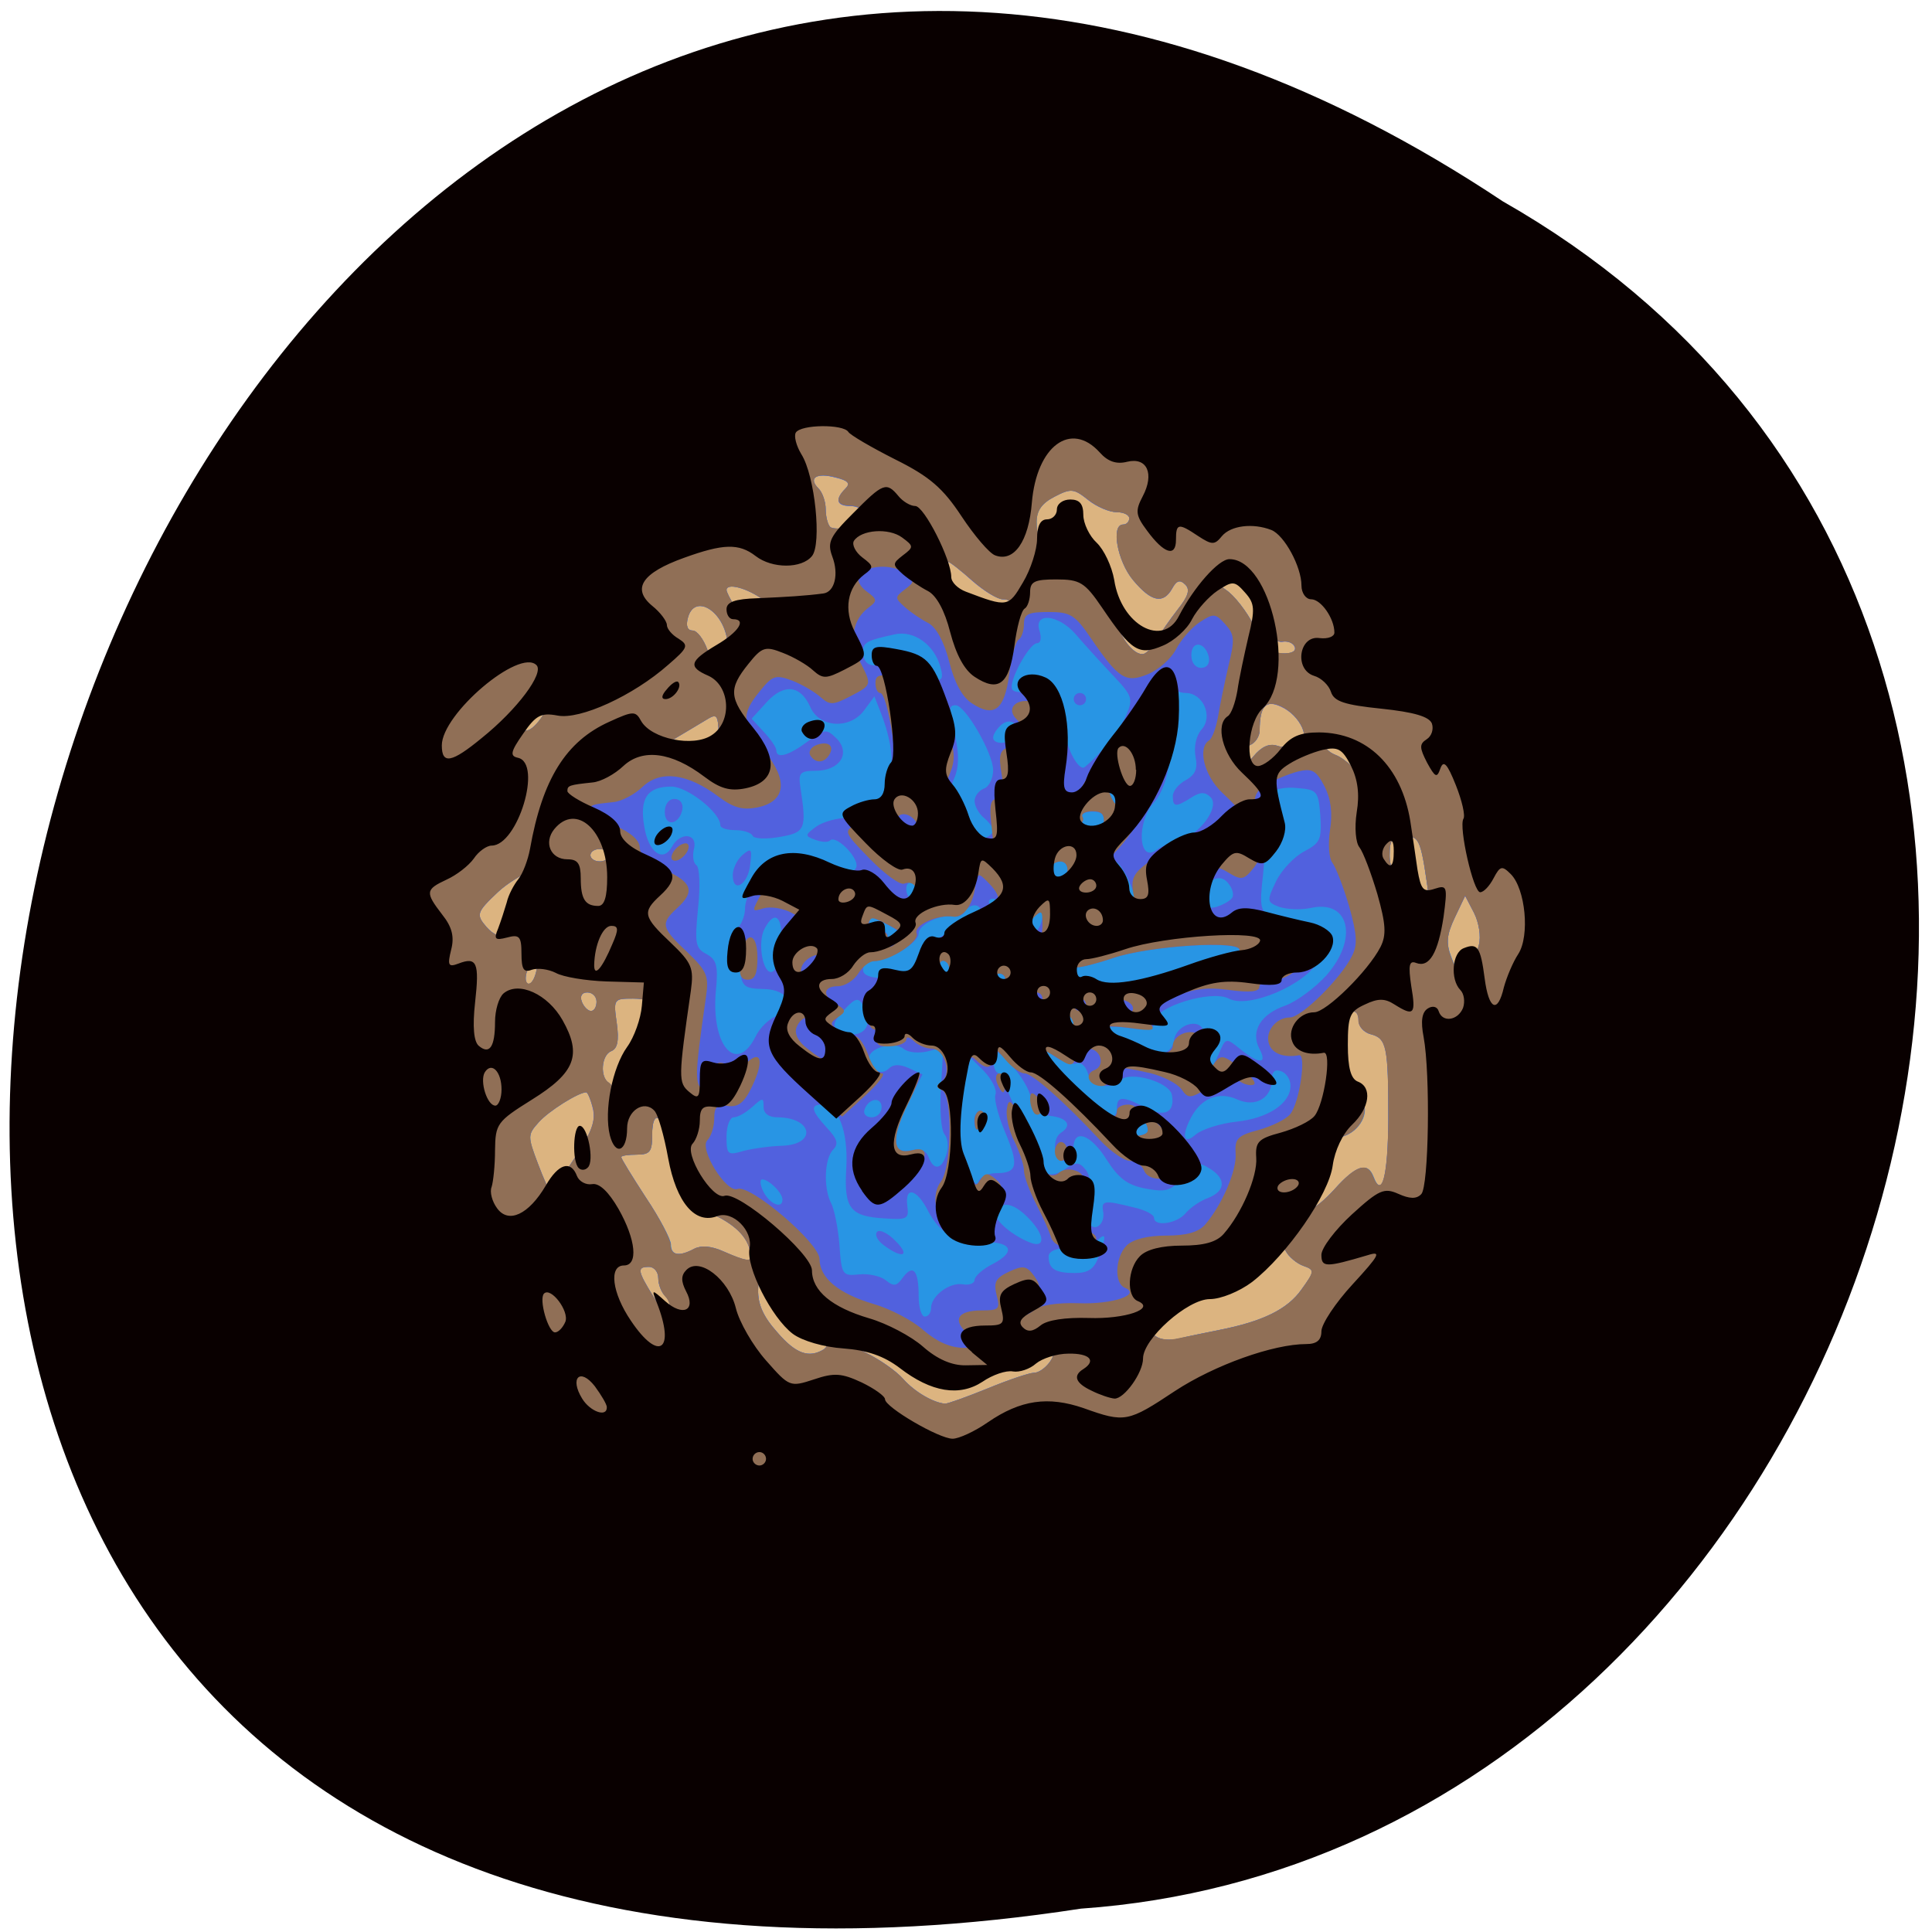 
<svg xmlns="http://www.w3.org/2000/svg" xmlns:xlink="http://www.w3.org/1999/xlink" width="22px" height="22px" viewBox="0 0 22 22" version="1.1">
<g id="surface1">
<path style=" stroke:none;fill-rule:nonzero;fill:rgb(3.529%,0%,0%);fill-opacity:1;" d="M 17.113 2.293 C 0.801 -8.555 -8.961 25.004 12.309 21.734 C 21.492 21.094 25.844 7.266 17.113 2.293 Z M 17.113 2.293 "/>
<path style="fill-rule:evenodd;fill:rgb(86.275%,70.588%,50.196%);fill-opacity:1;stroke-width:1;stroke-linecap:butt;stroke-linejoin:miter;stroke:rgb(0%,0%,0%);stroke-opacity:1;stroke-miterlimit:4;" d="M 253.491 140.133 C 253.67 169.23 238.471 196.217 213.677 210.79 C 188.838 225.412 158.215 225.412 133.376 210.79 C 108.537 196.217 93.337 169.23 93.562 140.133 C 93.337 111.036 108.537 84.098 133.376 69.476 C 158.215 54.854 188.838 54.854 213.677 69.476 C 238.471 84.098 253.67 111.036 253.491 140.133 Z M 253.491 140.133 " transform="matrix(0.087,0,0,0.08,-4.132,-0.562)"/>
<path style=" stroke:none;fill-rule:nonzero;fill:rgb(15.686%,58.431%,89.412%);fill-opacity:1;" d="M 4.254 11.371 L 4.254 4.125 L 17.586 4.125 L 17.586 18.617 L 4.254 18.617 Z M 11.25 15.809 C 11.488 15.711 11.723 15.633 11.77 15.633 C 11.883 15.633 12.047 15.43 11.984 15.367 C 11.961 15.344 11.848 15.375 11.734 15.441 C 11.625 15.508 11.48 15.562 11.418 15.562 C 11.352 15.562 11.203 15.613 11.086 15.676 C 10.832 15.805 10.652 15.773 10.289 15.523 C 10.141 15.426 9.922 15.324 9.801 15.305 C 9.59 15.27 9.594 15.273 9.863 15.406 C 10.016 15.48 10.207 15.613 10.285 15.703 C 10.414 15.848 10.625 15.973 10.762 15.984 C 10.793 15.984 11.012 15.906 11.25 15.809 Z M 9.387 15.359 C 9.453 15.316 9.387 15.25 9.164 15.133 C 8.941 15.016 8.816 14.887 8.742 14.711 L 8.641 14.461 L 8.633 14.688 C 8.629 14.852 8.691 14.992 8.848 15.168 C 9.062 15.418 9.215 15.473 9.391 15.359 Z M 13.883 15.145 C 14.379 15.047 14.66 14.91 14.82 14.684 C 14.973 14.473 14.973 14.461 14.84 14.414 C 14.766 14.387 14.676 14.312 14.641 14.246 C 14.586 14.148 14.527 14.172 14.215 14.422 C 14.016 14.578 13.785 14.711 13.707 14.711 C 13.5 14.711 13.168 14.895 13.113 15.039 C 13.055 15.195 13.199 15.293 13.426 15.242 C 13.52 15.219 13.727 15.176 13.883 15.145 Z M 7.578 14.762 C 7.531 14.719 7.496 14.625 7.496 14.555 C 7.496 14.484 7.449 14.426 7.391 14.426 C 7.25 14.426 7.258 14.469 7.441 14.766 C 7.527 14.91 7.609 14.98 7.625 14.93 C 7.641 14.879 7.621 14.805 7.578 14.762 Z M 8.551 14.301 C 8.535 14.109 8.402 13.965 8.129 13.832 C 7.832 13.688 7.809 13.656 7.707 13.223 C 7.59 12.73 7.426 12.559 7.426 12.93 C 7.426 13.113 7.402 13.148 7.25 13.148 C 7.152 13.148 7.074 13.16 7.074 13.176 C 7.074 13.195 7.203 13.402 7.355 13.637 C 7.512 13.871 7.641 14.113 7.641 14.172 C 7.641 14.297 7.734 14.312 7.91 14.219 C 7.984 14.18 8.102 14.188 8.238 14.25 C 8.492 14.363 8.559 14.371 8.551 14.301 Z M 15.199 13.539 C 15.441 13.27 15.574 13.227 15.641 13.398 C 15.738 13.66 15.809 13.387 15.809 12.738 C 15.809 11.914 15.793 11.824 15.609 11.777 C 15.531 11.758 15.473 11.688 15.473 11.625 C 15.473 11.465 15.355 11.488 15.227 11.672 C 15.062 11.91 15.094 12.121 15.328 12.32 C 15.445 12.418 15.543 12.562 15.543 12.637 C 15.543 12.809 15.348 12.977 15.18 12.949 C 15.09 12.934 15.039 12.984 15.012 13.125 C 14.988 13.234 14.957 13.371 14.945 13.43 C 14.934 13.488 14.898 13.594 14.871 13.66 C 14.785 13.867 14.957 13.805 15.199 13.539 Z M 6.543 13.188 C 6.738 12.895 6.789 12.762 6.754 12.621 C 6.727 12.52 6.691 12.438 6.676 12.438 C 6.59 12.438 6.246 12.652 6.133 12.781 C 6.008 12.922 6.008 12.938 6.125 13.25 C 6.191 13.426 6.258 13.574 6.27 13.574 C 6.281 13.574 6.406 13.398 6.543 13.188 Z M 7.148 12.012 C 7.227 12.012 7.426 11.633 7.426 11.48 C 7.426 11.406 7.359 11.371 7.207 11.371 C 6.988 11.371 6.984 11.379 7.023 11.652 C 7.051 11.852 7.031 11.941 6.961 11.969 C 6.848 12.012 6.828 12.266 6.934 12.332 C 6.973 12.355 7.012 12.445 7.016 12.531 C 7.023 12.617 7.043 12.535 7.055 12.348 C 7.07 12.164 7.113 12.012 7.148 12.012 Z M 6.793 11.406 C 6.793 11.348 6.746 11.301 6.688 11.301 C 6.625 11.301 6.602 11.344 6.625 11.406 C 6.648 11.465 6.695 11.512 6.73 11.512 C 6.766 11.512 6.793 11.465 6.793 11.406 Z M 16.035 11.227 C 16.035 11.188 15.988 11.16 15.93 11.16 C 15.82 11.16 15.789 11.242 15.867 11.32 C 15.926 11.379 16.035 11.316 16.035 11.227 Z M 6.109 10.949 C 6.059 10.891 5.953 11.113 5.996 11.188 C 6.02 11.223 6.062 11.195 6.09 11.117 C 6.117 11.043 6.125 10.965 6.109 10.949 Z M 16.84 10.762 C 16.867 10.664 16.84 10.504 16.785 10.395 L 16.684 10.199 L 16.566 10.449 C 16.473 10.645 16.465 10.738 16.527 10.898 C 16.586 11.062 16.621 11.086 16.699 11.02 C 16.754 10.977 16.816 10.859 16.84 10.762 Z M 16.285 10.316 C 16.18 9.547 16.172 9.523 15.992 9.523 C 15.852 9.523 15.824 9.559 15.824 9.742 C 15.824 9.879 15.887 10.016 16 10.121 C 16.117 10.23 16.176 10.363 16.176 10.512 C 16.176 10.66 16.203 10.723 16.254 10.691 C 16.305 10.66 16.316 10.523 16.285 10.316 Z M 6.027 10.324 C 6.113 10.137 6.199 9.957 6.215 9.922 C 6.281 9.789 5.883 9.961 5.672 10.156 C 5.426 10.387 5.418 10.414 5.539 10.555 C 5.707 10.746 5.863 10.672 6.027 10.324 Z M 6.934 9.738 C 6.934 9.699 6.887 9.668 6.828 9.668 C 6.77 9.668 6.723 9.699 6.723 9.738 C 6.723 9.777 6.77 9.809 6.828 9.809 C 6.887 9.809 6.934 9.777 6.934 9.738 Z M 15.781 8.891 C 15.746 8.664 15.688 8.57 15.535 8.492 C 15.426 8.434 15.289 8.387 15.23 8.387 C 15.047 8.387 15.035 8.527 15.211 8.598 C 15.309 8.633 15.477 8.789 15.586 8.945 C 15.699 9.102 15.797 9.219 15.809 9.207 C 15.82 9.199 15.809 9.055 15.781 8.891 Z M 6.707 8.59 C 6.527 8.477 6.43 8.52 6.512 8.676 C 6.578 8.797 6.609 8.809 6.695 8.734 C 6.781 8.668 6.781 8.637 6.707 8.59 Z M 14.543 8.492 C 14.613 8.516 14.727 8.516 14.785 8.488 C 14.938 8.434 14.812 8.148 14.586 8.043 C 14.414 7.965 14.344 8.043 14.344 8.316 C 14.344 8.387 14.293 8.461 14.234 8.484 C 14.18 8.508 14.133 8.582 14.133 8.652 C 14.137 8.762 14.156 8.754 14.273 8.613 C 14.363 8.504 14.453 8.461 14.543 8.492 Z M 5.777 8.496 C 5.867 8.398 5.969 8.316 6.004 8.316 C 6.043 8.316 6.121 8.242 6.18 8.148 C 6.285 7.988 6.281 7.984 6.113 8.02 C 6.016 8.035 5.914 8.102 5.891 8.164 C 5.867 8.227 5.754 8.367 5.633 8.477 C 5.516 8.582 5.465 8.672 5.516 8.672 C 5.57 8.672 5.688 8.594 5.777 8.496 Z M 8.184 8.359 C 8.176 8.137 8.164 8.121 8.039 8.199 C 7.965 8.242 7.84 8.32 7.758 8.367 C 7.609 8.453 7.609 8.453 7.785 8.523 C 8.113 8.656 8.191 8.621 8.184 8.359 Z M 8.285 7.32 C 8.25 6.957 7.906 6.746 7.832 7.039 C 7.809 7.129 7.828 7.18 7.887 7.18 C 7.938 7.18 8.012 7.281 8.055 7.398 C 8.156 7.691 8.316 7.633 8.285 7.32 Z M 13.172 7.285 C 13.215 7.207 13.324 7.055 13.41 6.941 C 13.531 6.789 13.555 6.715 13.496 6.656 C 13.438 6.598 13.398 6.609 13.348 6.699 C 13.246 6.883 13.109 6.855 12.902 6.605 C 12.723 6.391 12.648 5.973 12.789 5.973 C 12.828 5.973 12.859 5.941 12.859 5.902 C 12.859 5.863 12.793 5.832 12.715 5.832 C 12.633 5.832 12.484 5.77 12.391 5.691 C 12.227 5.562 12.195 5.559 12.008 5.656 C 11.863 5.73 11.805 5.816 11.805 5.941 C 11.805 6.098 11.816 6.105 11.945 6.027 C 12.043 5.965 12.121 5.961 12.199 6.012 C 12.355 6.109 12.719 6.824 12.719 7.031 C 12.719 7.223 12.914 7.48 13.027 7.445 C 13.066 7.43 13.133 7.359 13.172 7.285 Z M 14.746 7.367 C 14.73 7.324 14.668 7.297 14.605 7.305 C 14.527 7.32 14.484 7.242 14.449 7.023 C 14.387 6.66 14.238 6.469 14.02 6.469 C 13.781 6.469 13.754 6.578 13.957 6.715 C 14.055 6.777 14.199 6.965 14.281 7.129 C 14.387 7.355 14.469 7.434 14.598 7.441 C 14.703 7.445 14.762 7.418 14.746 7.367 Z M 11.438 7.023 C 11.551 6.91 11.543 6.824 11.418 6.824 C 11.359 6.824 11.207 6.73 11.074 6.613 C 10.941 6.496 10.816 6.398 10.797 6.398 C 10.777 6.398 10.801 6.535 10.848 6.699 C 10.91 6.918 10.984 7.012 11.105 7.047 C 11.348 7.117 11.344 7.117 11.438 7.023 Z M 9.441 6.961 C 9.523 6.832 9.422 6.809 9.156 6.898 C 8.922 6.973 8.875 6.969 8.695 6.832 C 8.508 6.695 8.273 6.633 8.273 6.719 C 8.273 6.738 8.312 6.82 8.363 6.898 C 8.438 7.016 8.527 7.039 8.922 7.039 C 9.184 7.039 9.418 7.004 9.441 6.961 Z M 9.887 5.938 C 9.945 5.879 9.809 5.762 9.684 5.762 C 9.527 5.762 9.508 5.684 9.625 5.566 C 9.688 5.504 9.66 5.473 9.516 5.438 C 9.297 5.379 9.199 5.441 9.32 5.562 C 9.367 5.609 9.402 5.715 9.402 5.797 C 9.402 5.883 9.426 5.973 9.453 6 C 9.5 6.047 9.824 6 9.887 5.938 Z M 10.496 5.973 C 10.473 5.934 10.426 5.902 10.387 5.902 C 10.352 5.902 10.32 5.934 10.32 5.973 C 10.32 6.012 10.371 6.043 10.43 6.043 C 10.492 6.043 10.52 6.012 10.496 5.973 Z M 10.496 5.973 "/>
<path style=" stroke:none;fill-rule:nonzero;fill:rgb(31.765%,38.039%,87.059%);fill-opacity:1;" d="M 4.254 11.371 L 4.254 4.125 L 17.586 4.125 L 17.586 18.617 L 4.254 18.617 Z M 11.25 15.809 C 11.488 15.711 11.723 15.633 11.77 15.633 C 11.883 15.633 12.047 15.43 11.984 15.367 C 11.961 15.344 11.848 15.375 11.734 15.441 C 11.625 15.508 11.48 15.562 11.418 15.562 C 11.352 15.562 11.203 15.613 11.086 15.676 C 10.832 15.805 10.652 15.773 10.289 15.523 C 10.141 15.426 9.922 15.324 9.801 15.305 C 9.59 15.27 9.594 15.273 9.863 15.406 C 10.016 15.48 10.207 15.613 10.285 15.703 C 10.414 15.848 10.625 15.973 10.762 15.984 C 10.793 15.984 11.012 15.906 11.25 15.809 Z M 9.387 15.359 C 9.453 15.316 9.387 15.25 9.164 15.133 C 8.941 15.016 8.816 14.887 8.742 14.711 L 8.641 14.461 L 8.633 14.688 C 8.629 14.852 8.691 14.992 8.848 15.168 C 9.062 15.418 9.215 15.473 9.391 15.359 Z M 13.883 15.145 C 14.379 15.047 14.66 14.91 14.82 14.684 C 14.973 14.473 14.973 14.461 14.84 14.414 C 14.766 14.387 14.676 14.312 14.641 14.246 C 14.586 14.148 14.527 14.172 14.215 14.422 C 14.016 14.578 13.785 14.711 13.707 14.711 C 13.5 14.711 13.168 14.895 13.113 15.039 C 13.055 15.195 13.199 15.293 13.426 15.242 C 13.52 15.219 13.727 15.176 13.883 15.145 Z M 7.578 14.762 C 7.531 14.719 7.496 14.625 7.496 14.555 C 7.496 14.484 7.449 14.426 7.391 14.426 C 7.25 14.426 7.258 14.469 7.441 14.766 C 7.527 14.91 7.609 14.98 7.625 14.93 C 7.641 14.879 7.621 14.805 7.578 14.762 Z M 10.602 14.895 C 10.602 14.758 10.812 14.598 10.965 14.625 C 11.039 14.637 11.098 14.613 11.098 14.574 C 11.098 14.535 11.191 14.449 11.309 14.391 C 11.574 14.25 11.523 14.141 11.191 14.141 C 10.871 14.141 10.699 14.043 10.566 13.785 C 10.438 13.535 10.301 13.504 10.332 13.734 C 10.352 13.879 10.328 13.891 10.082 13.875 C 9.676 13.852 9.609 13.762 9.637 13.297 C 9.66 12.879 9.543 12.578 9.359 12.578 C 9.223 12.578 9.238 12.648 9.414 12.84 C 9.535 12.969 9.551 13.027 9.488 13.09 C 9.387 13.191 9.375 13.531 9.465 13.703 C 9.5 13.77 9.543 13.98 9.559 14.176 C 9.582 14.52 9.594 14.531 9.781 14.512 C 9.891 14.5 10.027 14.531 10.086 14.578 C 10.176 14.652 10.211 14.648 10.281 14.547 C 10.398 14.391 10.461 14.465 10.461 14.758 C 10.461 14.887 10.492 14.992 10.531 14.992 C 10.57 14.992 10.602 14.949 10.602 14.895 Z M 10.07 14.184 C 9.992 14.129 9.957 14.059 9.988 14.027 C 10.016 13.996 10.113 14.043 10.195 14.129 C 10.371 14.301 10.281 14.34 10.07 14.184 Z M 12.508 14.316 C 12.602 14.074 12.598 14.023 12.492 14.129 C 12.445 14.176 12.305 14.211 12.176 14.211 C 12.027 14.211 11.941 14.246 11.941 14.309 C 11.941 14.449 12.016 14.496 12.238 14.496 C 12.391 14.496 12.457 14.453 12.508 14.316 Z M 8.551 14.301 C 8.531 14.109 8.402 13.965 8.129 13.832 C 7.832 13.688 7.809 13.656 7.707 13.223 C 7.59 12.73 7.426 12.559 7.426 12.93 C 7.426 13.113 7.402 13.148 7.25 13.148 C 7.152 13.148 7.074 13.16 7.074 13.176 C 7.074 13.195 7.203 13.402 7.355 13.637 C 7.512 13.871 7.637 14.113 7.637 14.172 C 7.637 14.297 7.734 14.312 7.906 14.219 C 7.984 14.18 8.102 14.188 8.238 14.25 C 8.492 14.363 8.559 14.371 8.551 14.301 Z M 11.727 13.887 C 11.555 13.703 11.414 13.668 11.34 13.793 C 11.293 13.867 11.504 14.059 11.727 14.148 C 11.902 14.219 11.902 14.074 11.727 13.887 Z M 12.562 13.801 C 12.539 13.668 12.57 13.664 12.914 13.75 C 13.039 13.777 13.141 13.832 13.141 13.867 C 13.141 13.973 13.402 13.934 13.5 13.816 C 13.551 13.754 13.668 13.672 13.758 13.641 C 13.957 13.562 13.965 13.422 13.773 13.305 C 13.648 13.227 13.613 13.238 13.473 13.398 C 13.336 13.562 13.281 13.578 13.047 13.535 C 12.84 13.496 12.742 13.422 12.605 13.211 C 12.422 12.914 12.223 12.844 12.223 13.078 C 12.223 13.156 12.176 13.219 12.117 13.219 C 12 13.219 11.973 12.969 12.082 12.898 C 12.211 12.816 12.156 12.73 11.961 12.707 C 11.816 12.691 11.758 12.641 11.742 12.512 C 11.727 12.414 11.625 12.238 11.512 12.125 C 11.316 11.922 11.309 11.922 11.309 12.066 C 11.309 12.152 11.34 12.223 11.379 12.223 C 11.418 12.223 11.449 12.27 11.449 12.324 C 11.449 12.379 11.527 12.562 11.625 12.73 C 11.719 12.902 11.801 13.09 11.801 13.152 C 11.801 13.355 11.945 13.434 12.117 13.32 C 12.254 13.227 12.285 13.227 12.363 13.32 C 12.414 13.383 12.43 13.508 12.402 13.641 C 12.375 13.758 12.375 13.887 12.402 13.93 C 12.465 14.035 12.586 13.938 12.562 13.797 Z M 15.199 13.539 C 15.441 13.27 15.57 13.227 15.637 13.398 C 15.738 13.66 15.805 13.387 15.809 12.738 C 15.809 11.918 15.789 11.824 15.609 11.777 C 15.531 11.758 15.469 11.688 15.469 11.625 C 15.469 11.465 15.355 11.488 15.227 11.672 C 15.062 11.91 15.094 12.121 15.328 12.32 C 15.445 12.418 15.539 12.562 15.539 12.637 C 15.539 12.809 15.348 12.977 15.18 12.949 C 15.09 12.934 15.039 12.984 15.008 13.125 C 14.988 13.234 14.957 13.371 14.945 13.43 C 14.934 13.488 14.898 13.594 14.871 13.66 C 14.785 13.867 14.957 13.805 15.199 13.539 Z M 8.91 13.66 C 8.91 13.582 8.754 13.43 8.68 13.43 C 8.648 13.43 8.656 13.496 8.695 13.574 C 8.77 13.715 8.91 13.77 8.91 13.66 Z M 6.543 13.188 C 6.738 12.895 6.785 12.762 6.75 12.621 C 6.727 12.52 6.691 12.438 6.676 12.438 C 6.586 12.438 6.246 12.652 6.133 12.781 C 6.008 12.922 6.004 12.938 6.125 13.25 C 6.191 13.426 6.258 13.574 6.27 13.574 C 6.281 13.574 6.406 13.398 6.543 13.188 Z M 11.344 13.359 C 11.586 13.359 11.605 13.27 11.445 12.891 C 11.367 12.707 11.316 12.512 11.336 12.461 C 11.355 12.41 11.293 12.289 11.199 12.191 L 11.027 12.02 L 10.996 12.176 C 10.906 12.613 10.891 12.941 10.949 13.09 C 10.984 13.18 11.035 13.316 11.062 13.395 C 11.094 13.484 11.125 13.504 11.145 13.449 C 11.164 13.398 11.254 13.359 11.344 13.359 Z M 11.094 12.758 C 11.094 12.699 11.125 12.648 11.164 12.648 C 11.203 12.648 11.215 12.699 11.191 12.758 C 11.168 12.816 11.137 12.863 11.125 12.863 C 11.109 12.863 11.094 12.816 11.094 12.758 Z M 10.777 13.145 C 10.805 13.062 10.793 12.961 10.754 12.914 C 10.715 12.867 10.699 12.625 10.715 12.375 L 10.742 11.926 L 10.559 11.973 C 10.457 11.996 10.34 11.984 10.293 11.945 C 10.18 11.852 9.895 11.93 9.895 12.051 C 9.895 12.184 10.035 12.254 10.121 12.168 C 10.172 12.117 10.246 12.117 10.352 12.164 L 10.504 12.234 L 10.332 12.582 C 10.145 12.969 10.16 13.156 10.387 13.098 C 10.477 13.074 10.547 13.102 10.574 13.176 C 10.633 13.332 10.723 13.32 10.777 13.145 Z M 8.902 13.047 C 9.305 13.035 9.258 12.727 8.855 12.723 C 8.754 12.723 8.695 12.68 8.695 12.605 C 8.695 12.496 8.688 12.496 8.566 12.605 C 8.496 12.668 8.402 12.723 8.355 12.723 C 8.312 12.723 8.273 12.82 8.273 12.941 C 8.273 13.148 8.285 13.16 8.469 13.105 C 8.574 13.078 8.77 13.051 8.902 13.047 Z M 14.078 12.773 C 14.441 12.734 14.695 12.566 14.695 12.363 C 14.695 12.293 14.648 12.219 14.59 12.199 C 14.52 12.172 14.484 12.199 14.484 12.289 C 14.484 12.504 14.297 12.613 14.09 12.52 C 13.883 12.426 13.684 12.5 13.566 12.719 C 13.449 12.938 13.477 13.043 13.617 12.918 C 13.688 12.859 13.895 12.793 14.078 12.773 Z M 13.07 12.875 C 13.07 12.773 12.992 12.73 12.887 12.77 C 12.742 12.824 12.77 12.934 12.93 12.934 C 13.008 12.934 13.07 12.906 13.07 12.875 Z M 10.039 12.609 C 10.039 12.484 9.887 12.504 9.844 12.637 C 9.828 12.684 9.863 12.723 9.926 12.723 C 9.988 12.723 10.039 12.672 10.039 12.609 Z M 12.719 12.613 C 12.719 12.48 12.789 12.48 13.043 12.613 C 13.262 12.727 13.383 12.668 13.344 12.465 C 13.312 12.32 12.867 12.191 12.758 12.301 C 12.637 12.418 12.426 12.371 12.387 12.219 C 12.363 12.141 12.309 12.09 12.258 12.109 C 12.211 12.125 12.102 12.094 12.016 12.035 C 11.703 11.812 11.789 12.027 12.148 12.367 C 12.527 12.727 12.719 12.809 12.719 12.613 Z M 7.148 12.012 C 7.227 12.012 7.426 11.633 7.426 11.48 C 7.426 11.406 7.359 11.371 7.207 11.371 C 6.988 11.371 6.984 11.379 7.023 11.652 C 7.051 11.852 7.031 11.941 6.961 11.969 C 6.848 12.012 6.828 12.266 6.934 12.332 C 6.973 12.355 7.008 12.445 7.016 12.531 C 7.023 12.617 7.043 12.535 7.055 12.348 C 7.07 12.164 7.109 12.012 7.148 12.012 Z M 13.871 12.02 C 13.957 11.812 13.957 11.812 14.121 11.945 C 14.336 12.121 14.438 12.121 14.34 11.941 C 14.238 11.742 14.355 11.547 14.641 11.449 C 14.766 11.402 14.973 11.25 15.102 11.109 C 15.473 10.688 15.367 10.238 14.922 10.34 C 14.812 10.363 14.652 10.355 14.57 10.328 C 14.426 10.273 14.422 10.262 14.531 10.035 C 14.594 9.906 14.738 9.754 14.852 9.695 C 15.035 9.598 15.051 9.559 15.035 9.289 C 15.012 9.004 15 8.992 14.762 8.973 C 14.426 8.941 14.219 9.152 14.344 9.387 C 14.398 9.488 14.41 9.688 14.383 9.957 C 14.34 10.32 14.352 10.379 14.477 10.445 C 14.551 10.484 14.711 10.52 14.832 10.52 C 15.102 10.52 15.164 10.652 15.02 10.93 C 14.875 11.211 14.219 11.492 13.992 11.371 C 13.793 11.266 13.141 11.469 13.141 11.637 C 13.141 11.727 13.082 11.738 12.824 11.703 C 12.512 11.66 12.371 11.758 12.633 11.84 C 12.699 11.863 12.809 11.91 12.875 11.945 C 13.109 12.07 13.344 12.023 13.367 11.852 C 13.395 11.645 13.707 11.578 13.707 11.777 C 13.707 11.852 13.672 11.945 13.629 11.988 C 13.543 12.074 13.598 12.223 13.715 12.223 C 13.754 12.223 13.824 12.129 13.871 12.016 Z M 8.605 11.801 C 8.652 11.703 8.758 11.602 8.84 11.57 C 9.086 11.477 8.988 11.266 8.695 11.262 C 8.477 11.258 8.449 11.234 8.426 11.047 C 8.414 10.934 8.375 10.805 8.336 10.758 C 8.297 10.707 8.312 10.648 8.379 10.59 C 8.438 10.543 8.484 10.43 8.484 10.344 C 8.484 10.254 8.551 10.102 8.629 10.004 C 8.742 9.855 8.828 9.824 9.09 9.828 C 9.266 9.828 9.426 9.859 9.445 9.891 C 9.504 9.988 9.754 9.961 9.754 9.855 C 9.754 9.738 9.516 9.508 9.453 9.57 C 9.43 9.594 9.352 9.59 9.281 9.562 C 9.164 9.52 9.164 9.508 9.293 9.414 C 9.367 9.359 9.535 9.312 9.664 9.312 C 9.852 9.312 9.926 9.266 10.043 9.082 C 10.191 8.84 10.191 8.539 10.035 8.129 L 9.957 7.93 L 9.836 8.094 C 9.672 8.309 9.328 8.285 9.227 8.051 C 9.117 7.801 8.926 7.781 8.73 7.996 L 8.559 8.184 L 8.699 8.336 C 8.777 8.418 8.84 8.512 8.84 8.543 C 8.84 8.645 8.98 8.605 9.195 8.445 C 9.395 8.297 9.41 8.297 9.527 8.41 C 9.691 8.578 9.562 8.777 9.289 8.777 C 9.113 8.777 9.09 8.801 9.113 8.957 C 9.188 9.445 9.172 9.48 8.875 9.531 C 8.719 9.559 8.582 9.551 8.57 9.516 C 8.555 9.484 8.469 9.453 8.375 9.453 C 8.281 9.453 8.203 9.43 8.203 9.398 C 8.203 9.254 7.828 8.957 7.645 8.957 C 7.371 8.957 7.281 9.09 7.336 9.41 C 7.383 9.707 7.551 9.828 7.652 9.641 C 7.746 9.469 7.949 9.488 7.902 9.668 C 7.883 9.746 7.895 9.828 7.93 9.852 C 7.965 9.871 7.977 10.086 7.949 10.34 C 7.91 10.742 7.918 10.797 8.043 10.863 C 8.16 10.926 8.18 10.996 8.152 11.281 C 8.094 11.91 8.387 12.242 8.605 11.801 Z M 8.344 9.965 C 8.344 9.891 8.395 9.785 8.457 9.734 C 8.555 9.652 8.566 9.664 8.543 9.844 C 8.52 10.074 8.344 10.18 8.344 9.965 Z M 7.57 9.246 C 7.57 9.16 7.613 9.098 7.68 9.098 C 7.746 9.098 7.781 9.148 7.77 9.219 C 7.734 9.395 7.57 9.418 7.57 9.246 Z M 9.879 11.656 C 9.887 11.598 9.867 11.5 9.828 11.445 C 9.773 11.355 9.738 11.363 9.609 11.504 C 9.484 11.641 9.473 11.684 9.551 11.734 C 9.688 11.82 9.855 11.781 9.879 11.656 Z M 12.227 11.66 C 12.227 11.625 12.191 11.574 12.156 11.551 C 12.117 11.523 12.082 11.555 12.082 11.617 C 12.082 11.676 12.117 11.727 12.156 11.727 C 12.191 11.727 12.227 11.695 12.227 11.66 Z M 6.793 11.406 C 6.793 11.348 6.746 11.301 6.688 11.301 C 6.625 11.301 6.602 11.344 6.625 11.406 C 6.648 11.465 6.695 11.512 6.73 11.512 C 6.766 11.512 6.793 11.465 6.793 11.406 Z M 16.035 11.227 C 16.035 11.188 15.988 11.16 15.93 11.16 C 15.82 11.16 15.789 11.242 15.867 11.32 C 15.926 11.379 16.035 11.316 16.035 11.227 Z M 13.355 11.074 C 13.566 10.996 13.82 10.93 13.914 10.922 C 14.008 10.914 14.098 10.871 14.113 10.824 C 14.152 10.703 13.094 10.766 12.672 10.91 C 12.5 10.969 12.316 11.016 12.258 11.016 C 12.199 11.016 12.156 11.066 12.156 11.129 C 12.156 11.188 12.18 11.223 12.211 11.203 C 12.242 11.184 12.312 11.195 12.371 11.234 C 12.496 11.312 12.844 11.258 13.355 11.074 Z M 6.109 10.949 C 6.059 10.891 5.953 11.113 5.996 11.188 C 6.02 11.223 6.062 11.195 6.09 11.117 C 6.117 11.043 6.125 10.965 6.109 10.949 Z M 11.449 11.16 C 11.449 11.121 11.418 11.086 11.379 11.086 C 11.34 11.086 11.309 11.121 11.309 11.16 C 11.309 11.199 11.34 11.23 11.379 11.23 C 11.418 11.23 11.449 11.199 11.449 11.16 Z M 10.477 10.938 C 10.523 10.793 10.641 10.691 10.855 10.594 C 11.027 10.52 11.168 10.422 11.168 10.383 C 11.168 10.285 11.047 10.285 10.988 10.379 C 10.965 10.418 10.906 10.445 10.863 10.438 C 10.711 10.406 10.461 10.527 10.461 10.629 C 10.461 10.738 10.113 10.945 9.938 10.945 C 9.875 10.945 9.828 10.988 9.828 11.043 C 9.828 11.109 9.918 11.141 10.117 11.141 C 10.371 11.141 10.414 11.113 10.477 10.938 Z M 10.785 10.965 C 10.715 10.891 10.656 11 10.715 11.098 C 10.758 11.168 10.773 11.168 10.801 11.098 C 10.816 11.047 10.809 10.988 10.785 10.965 Z M 8.895 10.746 C 8.918 10.438 8.824 10.352 8.707 10.574 C 8.621 10.73 8.688 11.102 8.793 11.066 C 8.84 11.051 8.883 10.906 8.895 10.746 Z M 16.84 10.762 C 16.867 10.664 16.84 10.504 16.785 10.395 L 16.684 10.203 L 16.566 10.449 C 16.473 10.645 16.465 10.738 16.523 10.898 C 16.586 11.062 16.621 11.086 16.699 11.02 C 16.754 10.977 16.816 10.859 16.84 10.766 Z M 10.273 10.688 C 10.297 10.66 10.234 10.598 10.133 10.543 C 9.914 10.43 9.898 10.426 9.898 10.52 C 9.898 10.559 9.945 10.59 10.004 10.59 C 10.062 10.59 10.109 10.621 10.109 10.66 C 10.109 10.742 10.203 10.754 10.273 10.688 Z M 16.285 10.316 C 16.18 9.547 16.172 9.523 15.992 9.523 C 15.852 9.523 15.824 9.559 15.824 9.742 C 15.824 9.879 15.887 10.016 16 10.121 C 16.117 10.23 16.176 10.363 16.176 10.516 C 16.176 10.66 16.203 10.723 16.254 10.691 C 16.305 10.66 16.312 10.523 16.285 10.316 Z M 6.027 10.324 C 6.113 10.137 6.199 9.957 6.215 9.922 C 6.281 9.789 5.883 9.961 5.672 10.156 C 5.426 10.391 5.418 10.414 5.539 10.555 C 5.707 10.746 5.863 10.672 6.027 10.324 Z M 11.863 10.48 C 11.887 10.363 11.875 10.359 11.773 10.441 C 11.641 10.555 11.625 10.688 11.75 10.645 C 11.797 10.629 11.848 10.555 11.863 10.48 Z M 12.438 10.602 C 12.438 10.508 12.352 10.449 12.285 10.492 C 12.211 10.535 12.273 10.66 12.371 10.66 C 12.406 10.66 12.438 10.633 12.438 10.602 Z M 9.785 10.297 C 9.738 10.223 9.613 10.281 9.613 10.379 C 9.613 10.414 9.664 10.426 9.719 10.402 C 9.777 10.379 9.809 10.332 9.785 10.297 Z M 11.379 10.305 C 11.379 10.266 11.344 10.234 11.305 10.234 C 11.262 10.234 11.25 10.266 11.273 10.305 C 11.297 10.344 11.332 10.379 11.348 10.379 C 11.363 10.379 11.379 10.344 11.379 10.305 Z M 12.93 10.285 C 12.93 10.145 12.762 9.809 12.695 9.809 C 12.66 9.809 12.652 9.859 12.676 9.922 C 12.699 9.984 12.719 10.109 12.719 10.207 C 12.719 10.312 12.762 10.379 12.824 10.379 C 12.883 10.379 12.93 10.336 12.93 10.285 Z M 14.031 10.223 C 14.055 10.188 14.031 10.109 13.984 10.055 C 13.879 9.926 13.707 10.039 13.707 10.238 C 13.707 10.328 13.746 10.352 13.848 10.328 C 13.926 10.305 14.008 10.258 14.031 10.223 Z M 10.461 10.168 C 10.461 10.133 10.43 10.082 10.391 10.059 C 10.352 10.035 10.32 10.062 10.32 10.125 C 10.32 10.184 10.352 10.234 10.391 10.234 C 10.43 10.234 10.461 10.203 10.461 10.168 Z M 12.156 9.906 C 12.156 9.758 11.965 9.789 11.922 9.945 C 11.902 10.023 11.906 10.102 11.926 10.125 C 11.984 10.184 12.156 10.02 12.156 9.906 Z M 6.934 9.738 C 6.934 9.699 6.887 9.668 6.828 9.668 C 6.77 9.668 6.723 9.699 6.723 9.738 C 6.723 9.777 6.77 9.809 6.828 9.809 C 6.887 9.809 6.934 9.777 6.934 9.738 Z M 13.426 9.57 C 13.66 9.508 13.895 9.188 13.785 9.078 C 13.723 9.016 13.668 9.016 13.566 9.082 C 13.387 9.195 13.355 9.191 13.355 9.066 C 13.355 9.008 13.422 8.926 13.504 8.883 C 13.613 8.82 13.641 8.754 13.613 8.613 C 13.594 8.5 13.621 8.375 13.684 8.305 C 13.816 8.156 13.699 7.891 13.5 7.891 C 13.43 7.891 13.332 7.844 13.285 7.785 C 13.234 7.727 13.164 7.699 13.125 7.727 C 13.078 7.754 13.09 7.801 13.156 7.848 C 13.309 7.961 13.438 8.238 13.383 8.328 C 13.355 8.371 13.324 8.535 13.309 8.695 C 13.297 8.855 13.223 9.047 13.145 9.133 C 12.938 9.352 12.961 9.84 13.172 9.676 C 13.215 9.645 13.328 9.594 13.426 9.57 Z M 11.309 9.453 C 11.309 9.426 11.262 9.359 11.203 9.312 C 11.145 9.262 11.098 9.18 11.098 9.121 C 11.098 9.066 11.145 9.004 11.203 8.98 C 11.262 8.961 11.309 8.863 11.309 8.77 C 11.309 8.578 10.992 8.031 10.883 8.031 C 10.801 8.031 10.801 8.062 10.883 8.414 C 10.922 8.594 10.918 8.746 10.867 8.859 C 10.809 8.992 10.816 9.055 10.91 9.156 C 10.973 9.23 11.027 9.336 11.027 9.395 C 11.027 9.453 11.047 9.52 11.066 9.543 C 11.121 9.598 11.309 9.527 11.309 9.453 Z M 12.566 9.402 C 12.582 9.277 12.555 9.242 12.438 9.242 C 12.355 9.242 12.305 9.27 12.328 9.305 C 12.348 9.34 12.316 9.387 12.258 9.41 C 12.102 9.469 12.207 9.609 12.391 9.582 C 12.488 9.57 12.551 9.5 12.566 9.402 Z M 15.781 8.891 C 15.746 8.664 15.688 8.57 15.535 8.492 C 15.426 8.434 15.289 8.387 15.23 8.387 C 15.047 8.387 15.031 8.527 15.211 8.598 C 15.305 8.633 15.477 8.789 15.586 8.945 C 15.699 9.102 15.797 9.219 15.809 9.207 C 15.82 9.199 15.809 9.055 15.781 8.891 Z M 12.789 8.996 C 12.789 8.832 12.68 8.691 12.605 8.762 C 12.551 8.816 12.656 9.168 12.727 9.168 C 12.762 9.168 12.789 9.09 12.789 8.996 Z M 6.707 8.59 C 6.527 8.477 6.43 8.52 6.512 8.676 C 6.578 8.797 6.609 8.809 6.695 8.738 C 6.777 8.668 6.781 8.637 6.707 8.59 Z M 12.547 8.547 C 12.648 8.441 12.773 8.262 12.824 8.145 C 12.906 7.953 12.898 7.926 12.656 7.672 C 12.516 7.523 12.332 7.32 12.246 7.219 C 12.051 6.996 11.77 6.969 11.836 7.18 C 11.863 7.262 11.852 7.324 11.809 7.324 C 11.73 7.324 11.52 7.688 11.52 7.824 C 11.52 7.879 11.59 7.895 11.727 7.867 C 11.973 7.816 12.051 7.902 12.105 8.27 C 12.141 8.504 12.258 8.742 12.336 8.742 C 12.352 8.742 12.445 8.656 12.547 8.547 Z M 12.227 7.961 C 12.227 7.922 12.258 7.891 12.297 7.891 C 12.336 7.891 12.367 7.922 12.367 7.961 C 12.367 8 12.336 8.031 12.297 8.031 C 12.258 8.031 12.227 8 12.227 7.961 Z M 14.543 8.492 C 14.613 8.516 14.727 8.516 14.785 8.492 C 14.938 8.434 14.812 8.148 14.586 8.047 C 14.414 7.965 14.344 8.043 14.344 8.316 C 14.344 8.387 14.293 8.461 14.234 8.484 C 14.18 8.508 14.133 8.582 14.133 8.652 C 14.133 8.762 14.156 8.754 14.273 8.613 C 14.363 8.504 14.453 8.461 14.543 8.492 Z M 5.777 8.496 C 5.867 8.398 5.969 8.316 6.004 8.316 C 6.043 8.316 6.121 8.242 6.18 8.152 C 6.285 7.988 6.281 7.984 6.113 8.02 C 6.016 8.035 5.914 8.102 5.891 8.164 C 5.867 8.23 5.75 8.367 5.633 8.477 C 5.516 8.586 5.465 8.672 5.516 8.672 C 5.57 8.672 5.688 8.594 5.777 8.496 Z M 8.184 8.359 C 8.176 8.137 8.164 8.121 8.039 8.199 C 7.965 8.242 7.84 8.32 7.758 8.367 C 7.609 8.453 7.609 8.453 7.785 8.523 C 8.113 8.656 8.191 8.621 8.184 8.359 Z M 11.555 8.387 C 11.633 8.266 11.52 8.16 11.406 8.25 C 11.352 8.297 11.309 8.363 11.309 8.398 C 11.309 8.484 11.5 8.477 11.555 8.387 Z M 10.707 7.59 C 10.637 7.34 10.406 7.176 10.191 7.223 C 9.867 7.293 9.828 7.316 9.828 7.422 C 9.828 7.578 9.945 7.621 10.098 7.527 C 10.211 7.457 10.27 7.469 10.438 7.594 C 10.695 7.789 10.766 7.789 10.707 7.59 Z M 8.285 7.32 C 8.25 6.957 7.906 6.746 7.832 7.039 C 7.809 7.129 7.828 7.18 7.887 7.18 C 7.938 7.18 8.012 7.281 8.055 7.398 C 8.156 7.691 8.316 7.633 8.285 7.32 Z M 13.766 7.488 C 13.73 7.309 13.566 7.285 13.566 7.461 C 13.566 7.547 13.613 7.605 13.676 7.605 C 13.742 7.605 13.777 7.559 13.766 7.488 Z M 13.172 7.285 C 13.215 7.207 13.32 7.055 13.41 6.941 C 13.531 6.789 13.555 6.715 13.496 6.656 C 13.438 6.598 13.398 6.609 13.348 6.703 C 13.246 6.883 13.109 6.855 12.902 6.605 C 12.723 6.391 12.648 5.973 12.789 5.973 C 12.828 5.973 12.859 5.941 12.859 5.902 C 12.859 5.863 12.793 5.832 12.715 5.832 C 12.633 5.832 12.484 5.77 12.387 5.691 C 12.227 5.562 12.195 5.559 12.008 5.656 C 11.863 5.73 11.801 5.816 11.801 5.941 C 11.801 6.098 11.816 6.109 11.945 6.027 C 12.043 5.965 12.117 5.961 12.195 6.012 C 12.355 6.109 12.719 6.824 12.719 7.031 C 12.719 7.223 12.914 7.48 13.027 7.445 C 13.066 7.43 13.133 7.359 13.172 7.285 Z M 14.742 7.367 C 14.727 7.324 14.668 7.297 14.605 7.309 C 14.527 7.32 14.484 7.242 14.445 7.023 C 14.387 6.66 14.238 6.469 14.02 6.469 C 13.781 6.469 13.754 6.582 13.957 6.715 C 14.055 6.781 14.199 6.965 14.281 7.129 C 14.387 7.355 14.469 7.434 14.598 7.441 C 14.703 7.445 14.762 7.418 14.742 7.367 Z M 11.434 7.023 C 11.551 6.91 11.543 6.824 11.418 6.824 C 11.359 6.824 11.203 6.73 11.07 6.613 C 10.941 6.496 10.816 6.398 10.797 6.398 C 10.773 6.398 10.797 6.535 10.848 6.699 C 10.91 6.918 10.98 7.016 11.105 7.047 C 11.348 7.117 11.344 7.117 11.434 7.023 Z M 9.441 6.965 C 9.523 6.832 9.422 6.809 9.152 6.898 C 8.922 6.973 8.875 6.969 8.695 6.832 C 8.508 6.695 8.273 6.633 8.273 6.719 C 8.273 6.738 8.312 6.82 8.363 6.898 C 8.434 7.016 8.527 7.039 8.922 7.039 C 9.184 7.039 9.414 7.004 9.441 6.965 Z M 9.887 5.938 C 9.945 5.879 9.809 5.762 9.68 5.762 C 9.527 5.762 9.504 5.688 9.625 5.566 C 9.688 5.504 9.66 5.473 9.516 5.438 C 9.297 5.379 9.199 5.441 9.32 5.562 C 9.367 5.609 9.402 5.715 9.402 5.797 C 9.402 5.883 9.426 5.973 9.453 6 C 9.5 6.047 9.824 6 9.887 5.938 Z M 10.496 5.973 C 10.473 5.934 10.422 5.902 10.387 5.902 C 10.352 5.902 10.32 5.934 10.32 5.973 C 10.32 6.012 10.371 6.043 10.43 6.043 C 10.492 6.043 10.52 6.012 10.496 5.973 Z M 10.496 5.973 "/>
<path style=" stroke:none;fill-rule:nonzero;fill:rgb(56.471%,43.529%,33.725%);fill-opacity:1;" d="M 4.254 11.371 L 4.254 4.125 L 17.586 4.125 L 17.586 11.371 L 17.59 18.617 L 4.254 18.617 Z M 11.25 15.809 C 11.488 15.711 11.723 15.633 11.77 15.633 C 11.883 15.633 12.047 15.43 11.984 15.367 C 11.961 15.344 11.848 15.375 11.734 15.441 C 11.625 15.508 11.48 15.562 11.418 15.562 C 11.352 15.562 11.203 15.613 11.086 15.676 C 10.832 15.805 10.652 15.773 10.289 15.523 C 10.141 15.426 9.922 15.324 9.801 15.305 C 9.59 15.27 9.594 15.273 9.863 15.406 C 10.016 15.48 10.207 15.613 10.285 15.703 C 10.414 15.848 10.625 15.973 10.762 15.984 C 10.793 15.984 11.012 15.906 11.25 15.809 Z M 9.387 15.359 C 9.453 15.316 9.387 15.25 9.164 15.133 C 8.941 15.016 8.816 14.887 8.742 14.711 L 8.641 14.461 L 8.633 14.688 C 8.629 14.852 8.691 14.992 8.848 15.168 C 9.062 15.418 9.215 15.473 9.391 15.359 Z M 11.039 15.207 C 10.836 15.035 10.895 14.922 11.18 14.922 C 11.375 14.922 11.391 14.906 11.348 14.746 C 11.312 14.598 11.34 14.551 11.492 14.48 C 11.652 14.406 11.691 14.414 11.777 14.531 C 11.863 14.656 11.855 14.68 11.688 14.766 C 11.559 14.836 11.527 14.887 11.578 14.941 C 11.633 14.992 11.688 14.988 11.77 14.922 C 11.836 14.863 12.035 14.832 12.281 14.84 C 12.672 14.855 13 14.742 12.809 14.664 C 12.684 14.613 12.699 14.316 12.828 14.184 C 12.898 14.113 13.066 14.07 13.277 14.07 C 13.512 14.07 13.648 14.031 13.723 13.945 C 13.914 13.723 14.086 13.328 14.07 13.133 C 14.059 12.965 14.094 12.93 14.332 12.867 C 14.484 12.824 14.645 12.746 14.691 12.688 C 14.797 12.562 14.879 12 14.793 12.016 C 14.625 12.047 14.492 12 14.453 11.895 C 14.398 11.754 14.527 11.586 14.688 11.586 C 14.82 11.586 15.266 11.145 15.395 10.887 C 15.461 10.758 15.453 10.645 15.363 10.32 C 15.297 10.098 15.211 9.875 15.172 9.824 C 15.133 9.773 15.121 9.613 15.145 9.453 C 15.176 9.258 15.156 9.098 15.082 8.953 C 14.988 8.773 14.941 8.746 14.781 8.785 C 14.676 8.812 14.516 8.879 14.422 8.934 C 14.254 9.043 14.25 9.086 14.375 9.559 C 14.398 9.641 14.355 9.773 14.285 9.871 C 14.168 10.02 14.137 10.027 13.996 9.941 C 13.855 9.855 13.824 9.859 13.703 10.012 C 13.473 10.293 13.566 10.727 13.812 10.52 C 13.879 10.461 13.984 10.457 14.18 10.512 C 14.328 10.551 14.535 10.602 14.645 10.625 C 14.754 10.645 14.859 10.715 14.883 10.773 C 14.938 10.918 14.707 11.156 14.508 11.156 C 14.418 11.156 14.34 11.195 14.34 11.238 C 14.34 11.293 14.234 11.305 13.996 11.273 C 13.734 11.238 13.578 11.258 13.32 11.371 C 13.023 11.5 12.996 11.527 13.082 11.633 C 13.168 11.738 13.148 11.746 12.844 11.703 C 12.633 11.676 12.508 11.684 12.508 11.73 C 12.508 11.77 12.562 11.82 12.629 11.84 C 12.699 11.863 12.809 11.91 12.875 11.945 C 13.062 12.047 13.355 12.023 13.355 11.91 C 13.355 11.785 13.566 11.699 13.66 11.793 C 13.707 11.84 13.699 11.902 13.637 11.977 C 13.562 12.062 13.562 12.105 13.629 12.172 C 13.699 12.242 13.738 12.23 13.812 12.129 C 13.902 12.004 13.918 12.004 14.129 12.164 C 14.25 12.254 14.316 12.34 14.273 12.352 C 14.23 12.367 14.156 12.344 14.105 12.305 C 14.043 12.25 13.949 12.27 13.777 12.375 C 13.555 12.512 13.531 12.516 13.453 12.402 C 13.402 12.336 13.242 12.254 13.094 12.219 C 12.719 12.133 12.648 12.137 12.648 12.258 C 12.648 12.316 12.602 12.367 12.547 12.367 C 12.398 12.367 12.34 12.23 12.465 12.184 C 12.59 12.133 12.535 11.941 12.391 11.941 C 12.336 11.941 12.273 11.988 12.25 12.047 C 12.211 12.145 12.191 12.145 12.035 12.043 C 11.707 11.828 11.773 12.012 12.148 12.367 C 12.504 12.703 12.719 12.809 12.719 12.648 C 12.719 12.609 12.777 12.578 12.848 12.578 C 13.027 12.578 13.516 13.102 13.484 13.262 C 13.449 13.434 13.09 13.488 13.027 13.328 C 13.004 13.27 12.934 13.219 12.867 13.219 C 12.801 13.219 12.648 13.113 12.531 12.988 C 12.117 12.543 11.754 12.223 11.668 12.223 C 11.617 12.223 11.52 12.152 11.445 12.062 C 11.332 11.926 11.312 11.922 11.309 12.027 C 11.309 12.172 11.23 12.188 11.113 12.07 C 11.055 12.012 11.023 12.031 11 12.16 C 10.906 12.605 10.891 12.941 10.949 13.09 C 10.984 13.18 11.035 13.316 11.059 13.395 C 11.094 13.508 11.117 13.516 11.164 13.434 C 11.215 13.355 11.246 13.352 11.332 13.422 C 11.422 13.496 11.422 13.535 11.344 13.691 C 11.289 13.793 11.266 13.918 11.285 13.973 C 11.336 14.102 10.957 14.105 10.801 13.98 C 10.645 13.855 10.602 13.602 10.715 13.453 C 10.84 13.285 10.848 12.461 10.727 12.414 C 10.656 12.383 10.656 12.363 10.723 12.316 C 10.844 12.23 10.754 11.941 10.609 11.941 C 10.543 11.941 10.453 11.902 10.406 11.855 C 10.359 11.809 10.32 11.801 10.32 11.836 C 10.32 11.875 10.238 11.91 10.141 11.914 C 10.012 11.922 9.969 11.895 9.996 11.824 C 10.016 11.77 10.008 11.727 9.973 11.727 C 9.859 11.727 9.828 11.414 9.934 11.352 C 9.992 11.32 10.039 11.246 10.039 11.188 C 10.039 11.113 10.086 11.098 10.215 11.129 C 10.367 11.168 10.402 11.141 10.469 10.957 C 10.516 10.816 10.578 10.754 10.645 10.781 C 10.699 10.801 10.742 10.781 10.742 10.734 C 10.742 10.691 10.887 10.59 11.062 10.512 C 11.402 10.359 11.449 10.246 11.254 10.051 C 11.137 9.93 11.129 9.934 11.105 10.098 C 11.078 10.305 10.969 10.453 10.855 10.438 C 10.68 10.41 10.402 10.535 10.438 10.629 C 10.473 10.723 10.133 10.945 9.953 10.945 C 9.902 10.945 9.82 11.008 9.773 11.086 C 9.723 11.164 9.621 11.23 9.543 11.23 C 9.371 11.23 9.359 11.34 9.527 11.438 C 9.633 11.5 9.637 11.52 9.543 11.582 C 9.449 11.648 9.449 11.664 9.543 11.727 C 9.602 11.762 9.688 11.797 9.73 11.797 C 9.777 11.797 9.844 11.895 9.887 12.012 C 9.926 12.129 9.996 12.223 10.043 12.223 C 10.09 12.223 10.004 12.336 9.859 12.469 L 9.59 12.715 L 9.305 12.457 C 8.84 12.043 8.797 11.941 8.945 11.625 C 9.047 11.41 9.059 11.328 8.992 11.223 C 8.871 11.027 8.891 10.848 9.055 10.656 L 9.195 10.492 L 9.016 10.395 C 8.914 10.34 8.77 10.32 8.691 10.344 C 8.555 10.387 8.555 10.383 8.684 10.152 C 8.84 9.867 9.145 9.809 9.52 9.988 C 9.656 10.051 9.809 10.086 9.863 10.066 C 9.918 10.047 10.023 10.105 10.098 10.203 C 10.254 10.406 10.359 10.426 10.418 10.266 C 10.473 10.121 10.41 10.02 10.297 10.062 C 10.25 10.082 10.074 9.953 9.906 9.781 C 9.613 9.48 9.605 9.465 9.742 9.391 C 9.82 9.348 9.938 9.312 9.996 9.312 C 10.066 9.312 10.109 9.25 10.109 9.148 C 10.109 9.059 10.137 8.953 10.176 8.918 C 10.254 8.84 10.113 7.891 10.023 7.891 C 9.992 7.891 9.969 7.84 9.969 7.777 C 9.969 7.684 10.016 7.672 10.23 7.711 C 10.555 7.77 10.617 7.832 10.773 8.266 C 10.879 8.555 10.883 8.645 10.812 8.82 C 10.738 8.996 10.742 9.051 10.832 9.152 C 10.891 9.223 10.969 9.371 11.004 9.488 C 11.043 9.605 11.129 9.715 11.199 9.727 C 11.312 9.75 11.324 9.711 11.293 9.426 C 11.262 9.176 11.277 9.098 11.352 9.098 C 11.426 9.098 11.441 9.031 11.406 8.82 C 11.367 8.582 11.383 8.539 11.512 8.496 C 11.676 8.445 11.703 8.32 11.574 8.188 C 11.434 8.047 11.617 7.918 11.824 8.016 C 12.016 8.102 12.109 8.531 12.035 8.98 C 12.004 9.188 12.02 9.242 12.105 9.242 C 12.168 9.242 12.238 9.168 12.266 9.082 C 12.293 8.992 12.414 8.793 12.539 8.637 C 12.664 8.48 12.824 8.25 12.898 8.121 C 13.125 7.734 13.273 7.879 13.246 8.461 C 13.223 8.887 12.988 9.418 12.684 9.719 C 12.523 9.883 12.516 9.914 12.613 10.02 C 12.672 10.086 12.719 10.191 12.719 10.258 C 12.719 10.324 12.77 10.379 12.832 10.379 C 12.922 10.379 12.938 10.332 12.906 10.176 C 12.875 10.008 12.906 9.945 13.074 9.82 C 13.188 9.734 13.336 9.668 13.41 9.668 C 13.48 9.668 13.617 9.586 13.707 9.488 C 13.797 9.391 13.93 9.312 14 9.312 C 14.18 9.312 14.164 9.258 13.918 9.027 C 13.711 8.832 13.633 8.512 13.77 8.43 C 13.805 8.406 13.848 8.285 13.871 8.156 C 13.891 8.031 13.945 7.773 13.988 7.586 C 14.062 7.285 14.059 7.227 13.953 7.109 C 13.84 6.984 13.82 6.98 13.66 7.086 C 13.566 7.148 13.445 7.289 13.391 7.395 C 13.336 7.5 13.195 7.625 13.074 7.676 C 12.82 7.781 12.742 7.734 12.426 7.273 C 12.242 7 12.188 6.969 11.941 6.969 C 11.711 6.969 11.66 6.992 11.66 7.105 C 11.66 7.18 11.633 7.262 11.602 7.281 C 11.566 7.301 11.516 7.48 11.492 7.68 C 11.438 8.086 11.32 8.176 11.066 8.008 C 10.957 7.938 10.867 7.77 10.809 7.535 C 10.75 7.305 10.66 7.141 10.57 7.094 C 10.492 7.055 10.371 6.973 10.305 6.914 C 10.188 6.809 10.188 6.801 10.305 6.711 C 10.418 6.625 10.418 6.617 10.293 6.523 C 10.152 6.414 9.855 6.438 9.781 6.559 C 9.754 6.602 9.793 6.68 9.867 6.734 C 9.992 6.824 9.992 6.844 9.891 6.918 C 9.707 7.055 9.668 7.293 9.789 7.527 C 9.93 7.805 9.934 7.797 9.68 7.93 C 9.484 8.031 9.449 8.031 9.344 7.938 C 9.277 7.879 9.133 7.793 9.02 7.75 C 8.832 7.68 8.797 7.691 8.652 7.871 C 8.438 8.133 8.445 8.234 8.703 8.551 C 8.98 8.887 8.949 9.129 8.621 9.195 C 8.457 9.227 8.352 9.199 8.18 9.07 C 7.832 8.809 7.523 8.766 7.32 8.957 C 7.227 9.047 7.078 9.125 6.988 9.133 C 6.738 9.16 6.723 9.164 6.723 9.223 C 6.723 9.254 6.848 9.332 7.004 9.402 C 7.184 9.48 7.285 9.57 7.285 9.652 C 7.285 9.734 7.391 9.828 7.57 9.906 C 7.883 10.047 7.918 10.152 7.711 10.34 C 7.52 10.516 7.527 10.562 7.824 10.84 C 8.051 11.059 8.074 11.113 8.039 11.352 C 7.906 12.285 7.906 12.336 8.02 12.43 C 8.121 12.516 8.133 12.5 8.133 12.297 C 8.133 12.102 8.152 12.078 8.277 12.117 C 8.355 12.145 8.465 12.129 8.52 12.086 C 8.672 11.957 8.695 12.094 8.566 12.367 C 8.477 12.555 8.41 12.609 8.289 12.594 C 8.164 12.574 8.133 12.605 8.133 12.738 C 8.133 12.828 8.098 12.941 8.055 12.984 C 7.957 13.082 8.27 13.586 8.398 13.539 C 8.543 13.484 9.328 14.152 9.332 14.336 C 9.332 14.551 9.547 14.73 9.945 14.848 C 10.133 14.902 10.391 15.035 10.516 15.148 C 10.672 15.281 10.824 15.348 10.977 15.348 L 11.203 15.344 Z M 11.969 14.09 C 11.949 14.02 11.871 13.848 11.797 13.707 C 11.723 13.562 11.66 13.395 11.66 13.328 C 11.66 13.266 11.609 13.113 11.551 12.996 C 11.488 12.879 11.453 12.711 11.465 12.629 C 11.484 12.496 11.512 12.52 11.645 12.77 C 11.73 12.938 11.801 13.117 11.801 13.172 C 11.801 13.32 11.973 13.441 12.059 13.355 C 12.098 13.316 12.184 13.305 12.25 13.332 C 12.352 13.367 12.363 13.434 12.328 13.68 C 12.293 13.922 12.305 13.988 12.398 14.023 C 12.574 14.09 12.457 14.211 12.219 14.211 C 12.082 14.211 11.996 14.168 11.969 14.09 Z M 9.867 13.484 C 9.695 13.242 9.73 13.016 9.969 12.816 C 10.082 12.719 10.18 12.598 10.18 12.547 C 10.18 12.461 10.395 12.223 10.473 12.223 C 10.492 12.223 10.434 12.383 10.336 12.578 C 10.145 12.969 10.16 13.156 10.387 13.098 C 10.605 13.039 10.566 13.227 10.312 13.449 C 10.047 13.684 10.008 13.688 9.867 13.484 Z M 12.012 13.113 C 12.012 13.055 12.047 13.004 12.082 13.004 C 12.121 13.004 12.156 13.055 12.156 13.113 C 12.156 13.172 12.121 13.219 12.082 13.219 C 12.047 13.219 12.012 13.172 12.012 13.113 Z M 11.098 12.758 C 11.098 12.699 11.129 12.648 11.164 12.648 C 11.203 12.648 11.215 12.699 11.191 12.758 C 11.172 12.816 11.141 12.863 11.125 12.863 C 11.109 12.863 11.098 12.816 11.098 12.758 Z M 11.781 12.68 C 11.754 12.648 11.73 12.578 11.73 12.516 C 11.73 12.438 11.754 12.43 11.809 12.488 C 11.852 12.531 11.875 12.602 11.859 12.648 C 11.848 12.691 11.812 12.707 11.781 12.68 Z M 11.352 12.328 C 11.332 12.27 11.344 12.223 11.379 12.223 C 11.418 12.223 11.449 12.27 11.449 12.328 C 11.449 12.387 11.438 12.438 11.422 12.438 C 11.406 12.438 11.375 12.387 11.352 12.328 Z M 8.43 10.934 C 8.461 10.605 8.625 10.582 8.625 10.902 C 8.625 11.086 8.598 11.156 8.516 11.156 C 8.434 11.156 8.41 11.098 8.43 10.934 Z M 7.652 9.734 C 7.668 9.684 7.727 9.625 7.777 9.609 C 7.828 9.59 7.855 9.617 7.836 9.672 C 7.82 9.723 7.766 9.777 7.715 9.797 C 7.66 9.812 7.633 9.785 7.652 9.734 Z M 9.227 8.602 C 9.203 8.562 9.234 8.508 9.297 8.484 C 9.43 8.434 9.508 8.492 9.441 8.598 C 9.383 8.691 9.285 8.695 9.227 8.602 Z M 13.883 15.145 C 14.379 15.047 14.66 14.91 14.82 14.684 C 14.969 14.473 14.973 14.461 14.84 14.414 C 14.766 14.387 14.676 14.312 14.641 14.246 C 14.586 14.148 14.527 14.172 14.215 14.422 C 14.016 14.578 13.785 14.711 13.703 14.711 C 13.5 14.711 13.168 14.895 13.113 15.039 C 13.051 15.195 13.199 15.293 13.426 15.238 C 13.52 15.219 13.727 15.176 13.883 15.145 Z M 7.574 14.762 C 7.531 14.715 7.496 14.625 7.496 14.555 C 7.496 14.484 7.449 14.426 7.391 14.426 C 7.25 14.426 7.258 14.469 7.441 14.766 C 7.527 14.91 7.609 14.98 7.625 14.93 C 7.641 14.879 7.617 14.805 7.574 14.762 Z M 8.551 14.301 C 8.531 14.109 8.402 13.965 8.129 13.832 C 7.832 13.688 7.809 13.656 7.707 13.223 C 7.59 12.73 7.426 12.559 7.426 12.926 C 7.426 13.113 7.402 13.148 7.25 13.148 C 7.152 13.148 7.074 13.16 7.074 13.176 C 7.074 13.195 7.199 13.398 7.355 13.637 C 7.512 13.871 7.637 14.113 7.637 14.172 C 7.637 14.297 7.734 14.312 7.906 14.219 C 7.984 14.18 8.102 14.188 8.238 14.25 C 8.492 14.359 8.559 14.371 8.551 14.301 Z M 15.199 13.539 C 15.441 13.266 15.574 13.227 15.637 13.398 C 15.738 13.656 15.805 13.387 15.809 12.738 C 15.809 11.914 15.789 11.824 15.609 11.777 C 15.531 11.754 15.469 11.688 15.469 11.625 C 15.469 11.465 15.355 11.484 15.227 11.672 C 15.062 11.91 15.094 12.121 15.328 12.32 C 15.445 12.418 15.539 12.559 15.539 12.637 C 15.539 12.809 15.348 12.977 15.18 12.945 C 15.09 12.934 15.039 12.984 15.012 13.125 C 14.988 13.234 14.957 13.371 14.945 13.43 C 14.934 13.488 14.898 13.594 14.871 13.66 C 14.785 13.867 14.957 13.805 15.199 13.539 Z M 6.543 13.188 C 6.738 12.895 6.785 12.762 6.754 12.621 C 6.727 12.52 6.691 12.438 6.676 12.438 C 6.59 12.438 6.246 12.652 6.133 12.781 C 6.008 12.918 6.008 12.938 6.125 13.25 C 6.191 13.426 6.258 13.574 6.27 13.574 C 6.281 13.574 6.406 13.398 6.543 13.188 Z M 13.07 12.875 C 13.07 12.773 12.992 12.727 12.887 12.77 C 12.742 12.824 12.77 12.934 12.93 12.934 C 13.008 12.934 13.07 12.906 13.07 12.875 Z M 7.148 12.012 C 7.227 12.012 7.426 11.633 7.426 11.48 C 7.426 11.406 7.359 11.371 7.207 11.371 C 6.988 11.371 6.984 11.375 7.023 11.648 C 7.051 11.852 7.031 11.941 6.961 11.969 C 6.848 12.012 6.828 12.266 6.934 12.328 C 6.973 12.355 7.008 12.445 7.016 12.531 C 7.023 12.613 7.039 12.531 7.055 12.348 C 7.07 12.16 7.109 12.012 7.148 12.012 Z M 9.473 11.973 C 9.473 11.914 9.426 11.844 9.367 11.824 C 9.309 11.801 9.262 11.738 9.262 11.684 C 9.262 11.547 9.125 11.559 9.07 11.699 C 9.043 11.773 9.09 11.863 9.199 11.945 C 9.406 12.109 9.473 12.113 9.473 11.973 Z M 12.223 11.66 C 12.223 11.621 12.191 11.574 12.152 11.547 C 12.113 11.523 12.082 11.555 12.082 11.617 C 12.082 11.676 12.113 11.727 12.152 11.727 C 12.191 11.727 12.223 11.695 12.223 11.66 Z M 12.895 11.512 C 12.918 11.473 12.887 11.422 12.824 11.398 C 12.691 11.344 12.617 11.402 12.68 11.508 C 12.738 11.605 12.84 11.605 12.895 11.512 Z M 6.793 11.406 C 6.793 11.348 6.746 11.301 6.688 11.301 C 6.625 11.301 6.602 11.34 6.625 11.406 C 6.648 11.465 6.695 11.512 6.73 11.512 C 6.766 11.512 6.793 11.465 6.793 11.406 Z M 12.367 11.441 C 12.367 11.402 12.336 11.371 12.297 11.371 C 12.258 11.371 12.227 11.402 12.227 11.441 C 12.227 11.48 12.258 11.512 12.297 11.512 C 12.336 11.512 12.367 11.48 12.367 11.441 Z M 11.871 11.371 C 11.871 11.332 11.84 11.301 11.801 11.301 C 11.762 11.301 11.73 11.332 11.73 11.371 C 11.73 11.41 11.762 11.441 11.801 11.441 C 11.84 11.441 11.871 11.41 11.871 11.371 Z M 16.035 11.227 C 16.035 11.188 15.988 11.156 15.93 11.156 C 15.82 11.156 15.789 11.242 15.867 11.32 C 15.926 11.379 16.035 11.312 16.035 11.227 Z M 13.355 11.074 C 13.566 10.996 13.82 10.93 13.914 10.922 C 14.008 10.914 14.098 10.871 14.113 10.82 C 14.152 10.703 13.094 10.766 12.672 10.91 C 12.5 10.969 12.316 11.016 12.258 11.016 C 12.199 11.016 12.152 11.066 12.152 11.125 C 12.152 11.188 12.18 11.223 12.211 11.203 C 12.242 11.184 12.312 11.195 12.371 11.23 C 12.496 11.312 12.844 11.258 13.355 11.074 Z M 6.109 10.945 C 6.059 10.891 5.953 11.113 5.996 11.184 C 6.02 11.223 6.062 11.191 6.09 11.117 C 6.117 11.043 6.125 10.965 6.109 10.945 Z M 11.449 11.156 C 11.449 11.117 11.418 11.086 11.379 11.086 C 11.34 11.086 11.309 11.117 11.309 11.156 C 11.309 11.195 11.34 11.23 11.379 11.23 C 11.418 11.23 11.449 11.195 11.449 11.156 Z M 7.199 10.855 C 7.266 10.699 7.266 10.66 7.188 10.66 C 7.094 10.66 7.008 10.863 7.004 11.082 C 7.004 11.215 7.094 11.109 7.199 10.855 Z M 9.332 11.051 C 9.383 10.988 9.402 10.922 9.379 10.898 C 9.309 10.824 9.121 10.934 9.121 11.051 C 9.121 11.188 9.219 11.188 9.332 11.051 Z M 10.785 10.965 C 10.715 10.891 10.656 11 10.715 11.098 C 10.758 11.168 10.773 11.168 10.797 11.098 C 10.816 11.047 10.809 10.988 10.785 10.965 Z M 16.84 10.762 C 16.867 10.664 16.84 10.504 16.785 10.395 L 16.684 10.199 L 16.566 10.449 C 16.473 10.645 16.465 10.738 16.523 10.898 C 16.586 11.062 16.621 11.086 16.699 11.02 C 16.754 10.977 16.816 10.859 16.84 10.762 Z M 10.137 10.543 C 9.906 10.426 9.922 10.426 9.871 10.559 C 9.836 10.645 9.859 10.66 9.969 10.625 C 10.07 10.594 10.109 10.613 10.109 10.699 C 10.109 10.801 10.129 10.805 10.215 10.73 C 10.309 10.652 10.297 10.629 10.137 10.543 Z M 11.871 10.539 C 11.871 10.359 11.863 10.355 11.758 10.461 C 11.695 10.523 11.664 10.609 11.691 10.652 C 11.777 10.793 11.871 10.734 11.871 10.539 Z M 16.285 10.316 C 16.18 9.547 16.172 9.523 15.992 9.523 C 15.852 9.523 15.824 9.559 15.824 9.742 C 15.824 9.879 15.887 10.016 16 10.121 C 16.117 10.23 16.176 10.363 16.176 10.512 C 16.176 10.66 16.203 10.723 16.254 10.691 C 16.305 10.66 16.312 10.523 16.285 10.316 Z M 6.027 10.324 C 6.113 10.137 6.199 9.957 6.215 9.922 C 6.281 9.789 5.883 9.961 5.672 10.156 C 5.426 10.387 5.418 10.414 5.539 10.555 C 5.707 10.746 5.863 10.672 6.027 10.324 Z M 12.438 10.602 C 12.438 10.508 12.352 10.449 12.285 10.488 C 12.211 10.535 12.273 10.66 12.371 10.66 C 12.406 10.66 12.438 10.633 12.438 10.602 Z M 9.785 10.297 C 9.742 10.223 9.613 10.281 9.613 10.379 C 9.613 10.414 9.664 10.426 9.719 10.402 C 9.777 10.379 9.809 10.332 9.785 10.297 Z M 12.367 10.234 C 12.367 10.195 12.336 10.164 12.301 10.164 C 12.266 10.164 12.215 10.195 12.191 10.234 C 12.168 10.273 12.195 10.305 12.258 10.305 C 12.316 10.305 12.367 10.273 12.367 10.234 Z M 12.156 9.906 C 12.156 9.758 11.965 9.789 11.926 9.945 C 11.906 10.023 11.906 10.102 11.926 10.125 C 11.984 10.18 12.156 10.02 12.156 9.906 Z M 6.934 9.738 C 6.934 9.699 6.887 9.668 6.828 9.668 C 6.77 9.668 6.723 9.699 6.723 9.738 C 6.723 9.777 6.77 9.809 6.828 9.809 C 6.887 9.809 6.934 9.777 6.934 9.738 Z M 10.461 9.461 C 10.461 9.312 10.277 9.207 10.211 9.316 C 10.164 9.395 10.301 9.594 10.398 9.594 C 10.434 9.594 10.461 9.535 10.461 9.461 Z M 12.566 9.398 C 12.582 9.277 12.555 9.238 12.438 9.238 C 12.355 9.238 12.305 9.27 12.328 9.305 C 12.348 9.34 12.316 9.387 12.258 9.41 C 12.102 9.469 12.207 9.609 12.391 9.582 C 12.488 9.566 12.551 9.5 12.566 9.398 Z M 15.781 8.891 C 15.746 8.664 15.688 8.57 15.535 8.492 C 15.426 8.434 15.289 8.387 15.23 8.387 C 15.047 8.387 15.035 8.527 15.211 8.598 C 15.309 8.633 15.477 8.789 15.586 8.945 C 15.699 9.102 15.797 9.219 15.809 9.207 C 15.82 9.195 15.809 9.055 15.781 8.891 Z M 12.789 8.996 C 12.789 8.832 12.68 8.691 12.605 8.762 C 12.551 8.816 12.656 9.168 12.727 9.168 C 12.762 9.168 12.789 9.09 12.789 8.996 Z M 6.707 8.59 C 6.527 8.473 6.43 8.52 6.512 8.676 C 6.578 8.797 6.609 8.809 6.695 8.734 C 6.781 8.664 6.781 8.637 6.707 8.59 Z M 14.543 8.492 C 14.613 8.516 14.727 8.512 14.785 8.488 C 14.938 8.43 14.812 8.148 14.586 8.043 C 14.414 7.965 14.344 8.043 14.344 8.316 C 14.344 8.387 14.293 8.461 14.234 8.484 C 14.18 8.508 14.133 8.582 14.133 8.652 C 14.137 8.762 14.156 8.754 14.273 8.613 C 14.363 8.504 14.453 8.461 14.543 8.492 Z M 5.777 8.496 C 5.867 8.398 5.969 8.316 6.004 8.316 C 6.043 8.316 6.121 8.242 6.18 8.148 C 6.285 7.988 6.281 7.984 6.113 8.016 C 6.016 8.035 5.914 8.102 5.891 8.164 C 5.867 8.227 5.754 8.367 5.633 8.477 C 5.516 8.582 5.465 8.672 5.516 8.672 C 5.57 8.672 5.688 8.594 5.777 8.496 Z M 8.184 8.355 C 8.176 8.137 8.164 8.121 8.039 8.199 C 7.965 8.242 7.84 8.32 7.758 8.367 C 7.609 8.453 7.609 8.453 7.785 8.523 C 8.113 8.652 8.191 8.621 8.184 8.355 Z M 8.285 7.316 C 8.25 6.957 7.906 6.746 7.832 7.039 C 7.809 7.125 7.828 7.18 7.887 7.18 C 7.938 7.18 8.012 7.277 8.055 7.398 C 8.156 7.691 8.316 7.633 8.285 7.316 Z M 13.172 7.281 C 13.215 7.207 13.324 7.055 13.41 6.941 C 13.531 6.789 13.555 6.711 13.496 6.656 C 13.438 6.598 13.398 6.609 13.348 6.699 C 13.246 6.883 13.109 6.852 12.902 6.605 C 12.723 6.391 12.648 5.973 12.789 5.973 C 12.828 5.973 12.859 5.941 12.859 5.902 C 12.859 5.863 12.793 5.832 12.715 5.832 C 12.633 5.832 12.484 5.766 12.391 5.691 C 12.227 5.562 12.195 5.559 12.008 5.656 C 11.863 5.73 11.805 5.816 11.805 5.941 C 11.805 6.098 11.816 6.105 11.945 6.027 C 12.043 5.965 12.121 5.961 12.199 6.008 C 12.355 6.109 12.719 6.824 12.719 7.031 C 12.719 7.223 12.914 7.48 13.027 7.445 C 13.066 7.43 13.133 7.359 13.172 7.281 Z M 14.746 7.367 C 14.73 7.324 14.668 7.297 14.605 7.305 C 14.527 7.32 14.484 7.242 14.449 7.023 C 14.387 6.66 14.238 6.469 14.02 6.469 C 13.781 6.469 13.754 6.578 13.957 6.715 C 14.055 6.777 14.199 6.965 14.281 7.129 C 14.387 7.352 14.469 7.43 14.598 7.438 C 14.703 7.445 14.762 7.418 14.746 7.367 Z M 11.438 7.023 C 11.551 6.91 11.543 6.824 11.418 6.824 C 11.359 6.824 11.207 6.73 11.074 6.613 C 10.941 6.496 10.816 6.398 10.797 6.398 C 10.777 6.398 10.801 6.535 10.848 6.699 C 10.91 6.914 10.984 7.012 11.105 7.047 C 11.348 7.117 11.344 7.117 11.438 7.023 Z M 9.441 6.961 C 9.523 6.832 9.422 6.809 9.156 6.898 C 8.922 6.973 8.875 6.965 8.695 6.832 C 8.508 6.695 8.273 6.633 8.273 6.719 C 8.273 6.738 8.312 6.82 8.363 6.898 C 8.438 7.016 8.527 7.039 8.922 7.039 C 9.184 7.039 9.418 7.004 9.441 6.961 Z M 9.887 5.938 C 9.945 5.879 9.809 5.758 9.684 5.758 C 9.527 5.758 9.508 5.684 9.625 5.566 C 9.688 5.504 9.66 5.473 9.516 5.434 C 9.297 5.379 9.199 5.441 9.32 5.562 C 9.367 5.609 9.402 5.715 9.402 5.797 C 9.402 5.879 9.426 5.973 9.453 6 C 9.5 6.047 9.824 5.996 9.887 5.938 Z M 10.496 5.973 C 10.473 5.934 10.426 5.902 10.387 5.902 C 10.352 5.902 10.32 5.934 10.32 5.973 C 10.32 6.012 10.371 6.043 10.43 6.043 C 10.492 6.043 10.52 6.012 10.496 5.973 Z M 10.496 5.973 "/>
<path style=" stroke:none;fill-rule:nonzero;fill:rgb(3.529%,0%,0%);fill-opacity:1;" d="M 3.832 11.301 L 3.828 3.562 L 18.055 3.562 L 18.055 11.301 L 18.059 19.039 L 3.832 19.039 Z M 8.723 16.613 C 8.723 16.57 8.688 16.535 8.648 16.535 C 8.605 16.535 8.57 16.57 8.57 16.613 C 8.57 16.652 8.605 16.688 8.648 16.688 C 8.688 16.688 8.723 16.652 8.723 16.613 Z M 11.25 16.195 C 11.621 15.941 11.934 15.895 12.34 16.035 C 12.809 16.203 12.844 16.195 13.379 15.84 C 13.832 15.543 14.5 15.305 14.875 15.305 C 14.992 15.305 15.047 15.262 15.047 15.16 C 15.047 15.078 15.207 14.836 15.402 14.625 C 15.711 14.289 15.734 14.242 15.574 14.293 C 15.098 14.434 15.047 14.434 15.047 14.289 C 15.047 14.211 15.203 14.004 15.395 13.828 C 15.703 13.547 15.762 13.523 15.922 13.594 C 16.051 13.652 16.129 13.656 16.184 13.598 C 16.27 13.512 16.289 12.23 16.211 11.809 C 16.176 11.629 16.191 11.527 16.258 11.484 C 16.312 11.449 16.367 11.461 16.383 11.516 C 16.426 11.648 16.602 11.621 16.66 11.477 C 16.684 11.406 16.672 11.316 16.629 11.273 C 16.512 11.152 16.535 10.848 16.668 10.797 C 16.824 10.734 16.859 10.781 16.906 11.141 C 16.953 11.5 17.055 11.547 17.125 11.242 C 17.156 11.129 17.227 10.957 17.289 10.863 C 17.422 10.656 17.371 10.121 17.203 9.953 C 17.105 9.855 17.082 9.859 17.008 10 C 16.961 10.09 16.895 10.16 16.855 10.16 C 16.777 10.16 16.609 9.418 16.664 9.324 C 16.688 9.289 16.648 9.117 16.578 8.941 C 16.48 8.695 16.438 8.652 16.402 8.75 C 16.363 8.863 16.344 8.855 16.25 8.684 C 16.164 8.516 16.16 8.473 16.246 8.418 C 16.301 8.383 16.328 8.305 16.305 8.238 C 16.273 8.16 16.102 8.109 15.73 8.07 C 15.312 8.027 15.191 7.988 15.156 7.879 C 15.133 7.805 15.047 7.719 14.961 7.695 C 14.734 7.621 14.793 7.23 15.027 7.266 C 15.121 7.277 15.195 7.25 15.195 7.203 C 15.195 7.043 15.043 6.824 14.93 6.824 C 14.871 6.824 14.82 6.754 14.82 6.668 C 14.82 6.453 14.625 6.094 14.477 6.035 C 14.266 5.953 14.016 5.984 13.914 6.105 C 13.832 6.207 13.801 6.207 13.645 6.105 C 13.418 5.953 13.391 5.957 13.391 6.148 C 13.391 6.348 13.254 6.305 13.062 6.043 C 12.93 5.867 12.926 5.816 13.012 5.652 C 13.148 5.395 13.062 5.203 12.836 5.258 C 12.715 5.289 12.617 5.258 12.523 5.152 C 12.195 4.789 11.805 5.078 11.75 5.723 C 11.715 6.164 11.547 6.406 11.332 6.324 C 11.266 6.301 11.094 6.098 10.949 5.879 C 10.738 5.559 10.586 5.426 10.191 5.23 C 9.922 5.094 9.68 4.953 9.66 4.918 C 9.602 4.828 9.121 4.832 9.062 4.926 C 9.039 4.965 9.066 5.074 9.125 5.172 C 9.281 5.418 9.359 6.195 9.246 6.332 C 9.129 6.477 8.793 6.477 8.605 6.332 C 8.414 6.184 8.234 6.191 7.789 6.352 C 7.312 6.523 7.191 6.703 7.426 6.898 C 7.52 6.973 7.594 7.074 7.594 7.117 C 7.594 7.16 7.652 7.23 7.727 7.273 C 7.844 7.348 7.836 7.375 7.609 7.57 C 7.211 7.922 6.605 8.199 6.348 8.148 C 6.16 8.113 6.102 8.145 5.957 8.355 C 5.812 8.562 5.805 8.609 5.898 8.629 C 6.18 8.691 5.895 9.629 5.598 9.629 C 5.543 9.629 5.449 9.695 5.395 9.777 C 5.336 9.859 5.199 9.965 5.086 10.016 C 4.844 10.129 4.84 10.16 5.035 10.414 C 5.148 10.555 5.176 10.668 5.137 10.816 C 5.094 10.992 5.105 11.016 5.219 10.973 C 5.43 10.891 5.461 10.961 5.41 11.414 C 5.379 11.691 5.395 11.863 5.453 11.91 C 5.574 12.012 5.637 11.922 5.637 11.637 C 5.637 11.504 5.68 11.359 5.734 11.312 C 5.906 11.168 6.238 11.32 6.406 11.617 C 6.629 12.012 6.551 12.215 6.055 12.523 C 5.66 12.77 5.641 12.797 5.637 13.098 C 5.637 13.27 5.617 13.457 5.598 13.516 C 5.574 13.574 5.605 13.684 5.66 13.758 C 5.789 13.938 6.02 13.832 6.215 13.5 C 6.359 13.25 6.5 13.207 6.57 13.391 C 6.594 13.453 6.672 13.496 6.742 13.484 C 6.824 13.469 6.93 13.57 7.043 13.766 C 7.242 14.117 7.27 14.41 7.105 14.41 C 6.93 14.41 6.969 14.723 7.184 15.039 C 7.504 15.516 7.695 15.379 7.477 14.828 C 7.418 14.68 7.422 14.68 7.574 14.816 C 7.777 14.996 7.93 14.922 7.812 14.703 C 7.754 14.59 7.754 14.523 7.816 14.461 C 7.965 14.309 8.297 14.566 8.379 14.895 C 8.418 15.055 8.574 15.324 8.723 15.492 C 8.988 15.793 8.996 15.797 9.27 15.707 C 9.5 15.629 9.586 15.637 9.812 15.742 C 9.957 15.812 10.078 15.898 10.078 15.934 C 10.078 16.023 10.691 16.383 10.848 16.383 C 10.918 16.383 11.098 16.301 11.25 16.195 Z M 12.43 15.836 C 12.246 15.75 12.215 15.664 12.336 15.59 C 12.488 15.492 12.406 15.41 12.168 15.414 C 12.031 15.414 11.867 15.469 11.797 15.527 C 11.727 15.59 11.609 15.629 11.535 15.617 C 11.457 15.602 11.301 15.656 11.188 15.734 C 10.926 15.906 10.605 15.855 10.246 15.578 C 10.066 15.441 9.875 15.375 9.605 15.355 C 9.383 15.34 9.137 15.27 9.027 15.188 C 8.785 15.004 8.492 14.426 8.535 14.215 C 8.578 14.016 8.344 13.781 8.168 13.848 C 7.918 13.945 7.703 13.699 7.609 13.191 C 7.562 12.93 7.492 12.684 7.449 12.645 C 7.332 12.523 7.141 12.648 7.141 12.848 C 7.141 13.113 7.008 13.168 6.945 12.93 C 6.875 12.648 6.973 12.156 7.141 11.922 C 7.223 11.809 7.297 11.598 7.309 11.453 L 7.332 11.188 L 6.906 11.176 C 6.672 11.168 6.41 11.125 6.328 11.078 C 6.242 11.035 6.121 11.02 6.055 11.043 C 5.965 11.078 5.938 11.039 5.938 10.859 C 5.938 10.664 5.914 10.637 5.773 10.676 C 5.637 10.711 5.621 10.695 5.672 10.574 C 5.703 10.492 5.746 10.359 5.77 10.277 C 5.789 10.191 5.852 10.074 5.902 10.012 C 5.953 9.949 6.012 9.793 6.035 9.668 C 6.176 8.871 6.445 8.441 6.938 8.219 C 7.211 8.094 7.238 8.094 7.301 8.211 C 7.418 8.414 7.895 8.512 8.105 8.371 C 8.34 8.219 8.316 7.809 8.066 7.695 C 7.832 7.594 7.852 7.527 8.16 7.344 C 8.414 7.195 8.504 7.051 8.348 7.051 C 8.305 7.051 8.273 7 8.273 6.938 C 8.273 6.855 8.367 6.82 8.629 6.812 C 8.965 6.797 9.168 6.785 9.375 6.758 C 9.504 6.742 9.555 6.539 9.477 6.336 C 9.418 6.176 9.449 6.109 9.715 5.844 C 10.055 5.5 10.094 5.484 10.23 5.648 C 10.281 5.711 10.367 5.762 10.422 5.762 C 10.523 5.762 10.832 6.371 10.832 6.57 C 10.832 6.629 10.906 6.703 11 6.738 C 11.473 6.918 11.484 6.914 11.648 6.633 C 11.738 6.484 11.809 6.258 11.809 6.137 C 11.809 5.988 11.848 5.914 11.922 5.914 C 11.984 5.914 12.035 5.863 12.035 5.801 C 12.035 5.738 12.102 5.688 12.188 5.688 C 12.293 5.688 12.336 5.738 12.336 5.863 C 12.336 5.961 12.406 6.105 12.488 6.18 C 12.57 6.258 12.66 6.445 12.688 6.605 C 12.766 7.117 13.242 7.379 13.426 7.012 C 13.594 6.688 13.875 6.367 14 6.367 C 14.473 6.367 14.77 7.707 14.379 8.066 C 14.211 8.219 14.168 8.723 14.324 8.723 C 14.383 8.723 14.5 8.637 14.582 8.531 C 14.695 8.387 14.801 8.34 15.02 8.34 C 15.566 8.344 15.957 8.727 16.059 9.348 C 16.082 9.504 16.121 9.754 16.141 9.902 C 16.18 10.129 16.207 10.164 16.336 10.121 C 16.48 10.074 16.484 10.094 16.438 10.441 C 16.375 10.852 16.277 11.023 16.125 10.965 C 16.047 10.934 16.035 10.992 16.07 11.227 C 16.125 11.551 16.102 11.578 15.879 11.438 C 15.77 11.367 15.691 11.367 15.543 11.438 C 15.371 11.516 15.348 11.57 15.348 11.898 C 15.348 12.16 15.383 12.285 15.461 12.316 C 15.629 12.379 15.598 12.617 15.395 12.809 C 15.289 12.91 15.199 13.102 15.176 13.27 C 15.133 13.602 14.656 14.289 14.258 14.598 C 14.113 14.707 13.902 14.793 13.777 14.793 C 13.523 14.793 13.016 15.246 13.016 15.469 C 13.016 15.633 12.801 15.93 12.691 15.926 C 12.641 15.922 12.523 15.883 12.43 15.836 Z M 11.07 15.398 C 10.852 15.219 10.914 15.094 11.219 15.094 C 11.426 15.094 11.445 15.078 11.402 14.902 C 11.363 14.75 11.391 14.695 11.551 14.621 C 11.723 14.543 11.766 14.551 11.855 14.676 C 11.949 14.809 11.941 14.832 11.762 14.93 C 11.625 15.004 11.59 15.055 11.645 15.113 C 11.703 15.172 11.762 15.164 11.848 15.094 C 11.922 15.031 12.133 15 12.395 15.008 C 12.812 15.023 13.164 14.902 12.957 14.816 C 12.824 14.762 12.84 14.445 12.98 14.305 C 13.055 14.227 13.23 14.184 13.457 14.184 C 13.707 14.184 13.852 14.145 13.934 14.051 C 14.141 13.816 14.32 13.395 14.305 13.184 C 14.293 13.004 14.328 12.965 14.582 12.898 C 14.746 12.852 14.918 12.77 14.969 12.707 C 15.078 12.574 15.168 11.973 15.074 11.988 C 14.898 12.023 14.754 11.973 14.715 11.859 C 14.656 11.711 14.793 11.527 14.965 11.527 C 15.102 11.527 15.578 11.059 15.719 10.785 C 15.789 10.648 15.781 10.523 15.684 10.18 C 15.613 9.941 15.523 9.703 15.48 9.648 C 15.438 9.598 15.422 9.426 15.449 9.25 C 15.484 9.043 15.461 8.875 15.383 8.719 C 15.285 8.527 15.234 8.5 15.062 8.539 C 14.949 8.566 14.777 8.637 14.68 8.699 C 14.5 8.812 14.496 8.859 14.629 9.367 C 14.652 9.453 14.609 9.594 14.531 9.695 C 14.406 9.855 14.375 9.863 14.223 9.773 C 14.074 9.68 14.043 9.688 13.91 9.848 C 13.668 10.148 13.766 10.609 14.027 10.391 C 14.102 10.328 14.211 10.328 14.418 10.383 C 14.578 10.426 14.801 10.48 14.918 10.504 C 15.031 10.527 15.148 10.598 15.172 10.66 C 15.23 10.82 14.984 11.074 14.77 11.074 C 14.672 11.074 14.594 11.113 14.594 11.16 C 14.594 11.219 14.477 11.23 14.227 11.195 C 13.945 11.156 13.777 11.184 13.504 11.301 C 13.188 11.438 13.156 11.469 13.25 11.578 C 13.344 11.695 13.32 11.699 12.992 11.656 C 12.77 11.625 12.637 11.637 12.637 11.684 C 12.637 11.727 12.695 11.781 12.77 11.801 C 12.84 11.824 12.957 11.875 13.031 11.914 C 13.23 12.02 13.539 12 13.539 11.879 C 13.539 11.742 13.77 11.652 13.867 11.75 C 13.914 11.801 13.906 11.867 13.84 11.945 C 13.762 12.039 13.762 12.086 13.836 12.156 C 13.906 12.23 13.949 12.219 14.027 12.109 C 14.125 11.977 14.141 11.977 14.367 12.145 C 14.496 12.242 14.566 12.336 14.52 12.352 C 14.477 12.363 14.395 12.34 14.344 12.297 C 14.273 12.238 14.176 12.262 13.992 12.375 C 13.754 12.52 13.73 12.52 13.645 12.402 C 13.594 12.332 13.422 12.242 13.262 12.207 C 12.859 12.113 12.785 12.121 12.785 12.25 C 12.785 12.312 12.738 12.363 12.68 12.363 C 12.523 12.363 12.457 12.219 12.59 12.168 C 12.727 12.113 12.664 11.906 12.512 11.906 C 12.453 11.906 12.387 11.961 12.363 12.023 C 12.32 12.129 12.297 12.129 12.133 12.02 C 11.785 11.789 11.855 11.984 12.254 12.363 C 12.633 12.723 12.863 12.836 12.863 12.668 C 12.863 12.625 12.922 12.59 12.996 12.59 C 13.191 12.59 13.711 13.148 13.68 13.32 C 13.645 13.508 13.258 13.562 13.191 13.395 C 13.168 13.328 13.09 13.273 13.02 13.273 C 12.949 13.273 12.785 13.164 12.66 13.027 C 12.219 12.555 11.836 12.211 11.738 12.211 C 11.688 12.211 11.582 12.133 11.504 12.039 C 11.383 11.895 11.359 11.891 11.359 12.004 C 11.355 12.156 11.273 12.172 11.148 12.047 C 11.086 11.984 11.055 12.008 11.027 12.145 C 10.93 12.621 10.91 12.977 10.973 13.137 C 11.012 13.234 11.066 13.379 11.09 13.461 C 11.129 13.582 11.152 13.59 11.203 13.504 C 11.258 13.418 11.293 13.414 11.383 13.492 C 11.477 13.57 11.48 13.613 11.395 13.781 C 11.34 13.887 11.312 14.023 11.332 14.078 C 11.383 14.215 10.98 14.223 10.816 14.09 C 10.648 13.953 10.602 13.684 10.723 13.523 C 10.855 13.348 10.867 12.469 10.734 12.414 C 10.66 12.383 10.66 12.359 10.73 12.309 C 10.859 12.219 10.766 11.906 10.609 11.906 C 10.539 11.906 10.441 11.867 10.391 11.816 C 10.344 11.766 10.301 11.758 10.301 11.797 C 10.301 11.836 10.215 11.875 10.109 11.883 C 9.973 11.891 9.926 11.863 9.957 11.785 C 9.977 11.727 9.969 11.68 9.934 11.68 C 9.809 11.68 9.777 11.344 9.891 11.281 C 9.953 11.246 10 11.168 10 11.105 C 10 11.023 10.051 11.008 10.191 11.043 C 10.352 11.082 10.391 11.055 10.461 10.859 C 10.512 10.707 10.574 10.641 10.645 10.668 C 10.707 10.691 10.754 10.672 10.754 10.621 C 10.754 10.574 10.906 10.465 11.094 10.383 C 11.457 10.219 11.508 10.098 11.301 9.887 C 11.172 9.762 11.168 9.762 11.141 9.941 C 11.109 10.16 10.992 10.32 10.875 10.305 C 10.688 10.273 10.387 10.406 10.426 10.508 C 10.465 10.609 10.102 10.844 9.91 10.844 C 9.855 10.844 9.77 10.914 9.715 10.996 C 9.664 11.082 9.555 11.148 9.473 11.148 C 9.289 11.148 9.277 11.266 9.453 11.371 C 9.57 11.441 9.57 11.461 9.473 11.527 C 9.375 11.598 9.375 11.613 9.473 11.68 C 9.535 11.719 9.625 11.754 9.672 11.754 C 9.723 11.754 9.797 11.859 9.84 11.984 C 9.883 12.109 9.957 12.211 10.008 12.211 C 10.055 12.211 9.965 12.332 9.809 12.477 L 9.523 12.738 L 9.215 12.461 C 8.723 12.02 8.676 11.91 8.836 11.57 C 8.945 11.344 8.953 11.254 8.883 11.141 C 8.754 10.934 8.777 10.742 8.949 10.539 L 9.102 10.359 L 8.91 10.258 C 8.801 10.203 8.648 10.176 8.566 10.203 C 8.418 10.25 8.418 10.246 8.555 10 C 8.723 9.695 9.047 9.629 9.449 9.824 C 9.594 9.891 9.758 9.93 9.816 9.906 C 9.871 9.887 9.984 9.949 10.066 10.055 C 10.234 10.27 10.34 10.289 10.406 10.117 C 10.465 9.965 10.398 9.855 10.277 9.902 C 10.227 9.922 10.039 9.789 9.859 9.602 C 9.547 9.281 9.539 9.262 9.688 9.184 C 9.77 9.137 9.895 9.102 9.957 9.102 C 10.031 9.102 10.074 9.035 10.074 8.926 C 10.074 8.832 10.109 8.719 10.148 8.68 C 10.23 8.594 10.082 7.582 9.984 7.582 C 9.953 7.582 9.926 7.527 9.926 7.461 C 9.926 7.359 9.977 7.348 10.207 7.391 C 10.551 7.453 10.617 7.52 10.785 7.984 C 10.898 8.289 10.902 8.387 10.824 8.574 C 10.75 8.762 10.754 8.824 10.848 8.934 C 10.91 9.004 10.992 9.164 11.031 9.289 C 11.07 9.414 11.164 9.531 11.242 9.543 C 11.359 9.566 11.371 9.531 11.336 9.223 C 11.309 8.957 11.324 8.875 11.402 8.875 C 11.48 8.875 11.496 8.801 11.461 8.578 C 11.422 8.32 11.434 8.273 11.574 8.23 C 11.75 8.176 11.777 8.039 11.641 7.902 C 11.488 7.75 11.684 7.613 11.906 7.715 C 12.109 7.809 12.211 8.266 12.133 8.75 C 12.098 8.969 12.113 9.023 12.207 9.023 C 12.27 9.023 12.348 8.949 12.375 8.855 C 12.406 8.762 12.535 8.547 12.668 8.379 C 12.801 8.215 12.973 7.965 13.051 7.828 C 13.293 7.414 13.453 7.57 13.422 8.191 C 13.398 8.648 13.148 9.211 12.824 9.539 C 12.652 9.711 12.645 9.742 12.746 9.859 C 12.809 9.93 12.859 10.043 12.859 10.113 C 12.859 10.184 12.914 10.238 12.984 10.238 C 13.078 10.238 13.094 10.188 13.062 10.023 C 13.027 9.844 13.059 9.777 13.238 9.645 C 13.359 9.555 13.52 9.48 13.598 9.48 C 13.676 9.48 13.816 9.395 13.914 9.289 C 14.012 9.188 14.152 9.102 14.23 9.102 C 14.418 9.102 14.402 9.043 14.141 8.797 C 13.922 8.59 13.836 8.25 13.98 8.156 C 14.02 8.133 14.066 8.004 14.09 7.867 C 14.109 7.73 14.168 7.457 14.215 7.254 C 14.293 6.938 14.289 6.871 14.176 6.746 C 14.059 6.613 14.035 6.613 13.863 6.727 C 13.766 6.793 13.633 6.938 13.574 7.051 C 13.52 7.164 13.367 7.301 13.242 7.352 C 12.969 7.469 12.887 7.418 12.551 6.922 C 12.352 6.629 12.297 6.598 12.027 6.598 C 11.785 6.598 11.73 6.621 11.73 6.742 C 11.73 6.824 11.703 6.91 11.668 6.93 C 11.629 6.953 11.578 7.145 11.551 7.355 C 11.492 7.793 11.371 7.887 11.098 7.707 C 10.98 7.629 10.887 7.453 10.82 7.199 C 10.758 6.953 10.664 6.781 10.566 6.73 C 10.484 6.688 10.355 6.602 10.281 6.539 C 10.16 6.43 10.16 6.418 10.281 6.324 C 10.406 6.23 10.406 6.219 10.273 6.121 C 10.121 6.008 9.805 6.031 9.723 6.16 C 9.699 6.203 9.742 6.289 9.82 6.348 C 9.949 6.445 9.953 6.461 9.84 6.543 C 9.648 6.691 9.605 6.945 9.734 7.195 C 9.887 7.492 9.887 7.484 9.617 7.625 C 9.41 7.73 9.371 7.734 9.258 7.633 C 9.191 7.57 9.035 7.48 8.914 7.434 C 8.715 7.355 8.676 7.367 8.523 7.559 C 8.293 7.844 8.301 7.949 8.578 8.289 C 8.871 8.648 8.836 8.906 8.488 8.977 C 8.312 9.012 8.199 8.98 8.02 8.844 C 7.648 8.562 7.316 8.52 7.098 8.723 C 7 8.816 6.844 8.902 6.746 8.91 C 6.48 8.938 6.461 8.945 6.461 9.008 C 6.461 9.039 6.598 9.125 6.762 9.195 C 6.957 9.281 7.062 9.379 7.062 9.465 C 7.062 9.551 7.172 9.652 7.363 9.734 C 7.703 9.887 7.738 9.996 7.516 10.199 C 7.312 10.387 7.324 10.438 7.637 10.734 C 7.879 10.965 7.902 11.023 7.867 11.281 C 7.723 12.277 7.723 12.328 7.848 12.434 C 7.953 12.523 7.969 12.504 7.969 12.293 C 7.969 12.082 7.988 12.055 8.121 12.098 C 8.207 12.125 8.32 12.109 8.379 12.062 C 8.539 11.926 8.566 12.074 8.43 12.363 C 8.332 12.566 8.262 12.625 8.137 12.605 C 8.004 12.586 7.969 12.617 7.969 12.762 C 7.969 12.859 7.93 12.977 7.887 13.023 C 7.781 13.129 8.113 13.668 8.25 13.617 C 8.406 13.559 9.242 14.273 9.246 14.465 C 9.246 14.699 9.473 14.887 9.898 15.012 C 10.098 15.07 10.375 15.215 10.512 15.336 C 10.672 15.477 10.84 15.551 11 15.547 L 11.242 15.543 L 11.066 15.398 Z M 12.062 14.203 C 12.039 14.129 11.957 13.945 11.875 13.793 C 11.797 13.645 11.734 13.461 11.734 13.391 C 11.734 13.324 11.68 13.164 11.617 13.039 C 11.551 12.91 11.508 12.734 11.523 12.645 C 11.547 12.504 11.574 12.527 11.715 12.797 C 11.809 12.973 11.883 13.164 11.883 13.223 C 11.883 13.383 12.066 13.516 12.16 13.422 C 12.199 13.379 12.293 13.367 12.363 13.395 C 12.469 13.434 12.484 13.504 12.445 13.766 C 12.406 14.023 12.422 14.098 12.52 14.137 C 12.707 14.207 12.582 14.336 12.328 14.336 C 12.18 14.336 12.09 14.289 12.062 14.203 Z M 9.816 13.559 C 9.637 13.301 9.676 13.059 9.926 12.844 C 10.051 12.738 10.152 12.609 10.152 12.559 C 10.152 12.469 10.383 12.211 10.465 12.211 C 10.488 12.211 10.422 12.383 10.32 12.59 C 10.113 13.008 10.133 13.211 10.375 13.145 C 10.609 13.082 10.566 13.281 10.297 13.523 C 10.012 13.773 9.969 13.777 9.816 13.562 Z M 12.109 13.16 C 12.109 13.098 12.145 13.047 12.184 13.047 C 12.227 13.047 12.262 13.098 12.262 13.16 C 12.262 13.223 12.227 13.273 12.184 13.273 C 12.145 13.273 12.109 13.223 12.109 13.16 Z M 11.129 12.781 C 11.129 12.719 11.164 12.668 11.203 12.668 C 11.242 12.668 11.258 12.719 11.234 12.781 C 11.211 12.844 11.176 12.895 11.16 12.895 C 11.145 12.895 11.129 12.844 11.129 12.781 Z M 11.863 12.695 C 11.832 12.668 11.809 12.59 11.809 12.523 C 11.809 12.441 11.832 12.43 11.891 12.492 C 11.938 12.539 11.961 12.617 11.945 12.664 C 11.93 12.711 11.895 12.727 11.863 12.695 Z M 11.406 12.324 C 11.379 12.262 11.395 12.211 11.434 12.211 C 11.473 12.211 11.508 12.262 11.508 12.324 C 11.508 12.387 11.492 12.438 11.477 12.438 C 11.461 12.438 11.43 12.387 11.406 12.324 Z M 8.285 10.832 C 8.316 10.484 8.496 10.457 8.496 10.801 C 8.496 10.996 8.461 11.074 8.379 11.074 C 8.293 11.074 8.266 11.012 8.285 10.832 Z M 7.457 9.551 C 7.473 9.496 7.535 9.438 7.586 9.418 C 7.645 9.398 7.672 9.426 7.652 9.484 C 7.637 9.539 7.578 9.598 7.523 9.617 C 7.465 9.637 7.438 9.609 7.457 9.551 Z M 9.137 8.34 C 9.109 8.301 9.145 8.242 9.211 8.219 C 9.355 8.164 9.434 8.223 9.363 8.336 C 9.301 8.438 9.195 8.441 9.137 8.34 Z M 14.781 13.5 C 14.805 13.461 14.777 13.426 14.715 13.426 C 14.652 13.426 14.582 13.461 14.555 13.5 C 14.531 13.543 14.559 13.578 14.621 13.578 C 14.684 13.578 14.754 13.543 14.781 13.5 Z M 13.238 12.906 C 13.238 12.801 13.152 12.75 13.043 12.793 C 12.887 12.855 12.914 12.969 13.086 12.969 C 13.172 12.969 13.238 12.941 13.238 12.906 Z M 9.398 11.945 C 9.398 11.879 9.348 11.809 9.285 11.785 C 9.223 11.762 9.172 11.691 9.172 11.633 C 9.172 11.488 9.027 11.5 8.973 11.652 C 8.941 11.73 8.988 11.824 9.105 11.914 C 9.328 12.09 9.398 12.094 9.398 11.945 Z M 12.336 11.609 C 12.336 11.57 12.301 11.516 12.258 11.492 C 12.219 11.465 12.184 11.496 12.184 11.562 C 12.184 11.629 12.219 11.68 12.258 11.68 C 12.301 11.68 12.336 11.648 12.336 11.609 Z M 13.051 11.453 C 13.074 11.41 13.043 11.355 12.977 11.328 C 12.832 11.273 12.75 11.336 12.82 11.449 C 12.883 11.551 12.988 11.551 13.051 11.453 Z M 12.484 11.379 C 12.484 11.336 12.453 11.301 12.41 11.301 C 12.367 11.301 12.336 11.336 12.336 11.379 C 12.336 11.418 12.367 11.453 12.41 11.453 C 12.453 11.453 12.484 11.418 12.484 11.379 Z M 11.957 11.301 C 11.957 11.258 11.926 11.227 11.883 11.227 C 11.84 11.227 11.809 11.258 11.809 11.301 C 11.809 11.344 11.84 11.379 11.883 11.379 C 11.926 11.379 11.957 11.344 11.957 11.301 Z M 13.539 10.984 C 13.766 10.902 14.035 10.828 14.137 10.82 C 14.234 10.812 14.332 10.766 14.348 10.715 C 14.391 10.586 13.262 10.656 12.812 10.809 C 12.629 10.871 12.43 10.922 12.371 10.922 C 12.309 10.922 12.262 10.977 12.262 11.039 C 12.262 11.105 12.285 11.141 12.32 11.121 C 12.352 11.102 12.43 11.113 12.488 11.152 C 12.625 11.238 12.992 11.18 13.539 10.984 Z M 11.508 11.074 C 11.508 11.031 11.473 10.996 11.43 10.996 C 11.391 10.996 11.355 11.031 11.355 11.074 C 11.355 11.117 11.391 11.148 11.43 11.148 C 11.473 11.148 11.508 11.117 11.508 11.074 Z M 6.973 10.75 C 7.047 10.582 7.043 10.543 6.961 10.543 C 6.863 10.543 6.77 10.762 6.766 10.992 C 6.766 11.133 6.859 11.023 6.973 10.75 Z M 9.25 10.957 C 9.301 10.895 9.324 10.82 9.301 10.797 C 9.223 10.719 9.023 10.836 9.023 10.957 C 9.023 11.105 9.129 11.105 9.25 10.957 Z M 10.801 10.867 C 10.723 10.789 10.66 10.906 10.723 11.008 C 10.77 11.086 10.789 11.086 10.812 11.008 C 10.832 10.957 10.824 10.891 10.801 10.867 Z M 10.105 10.418 C 9.863 10.289 9.875 10.289 9.82 10.434 C 9.785 10.523 9.812 10.543 9.926 10.504 C 10.035 10.469 10.078 10.492 10.078 10.586 C 10.078 10.691 10.098 10.695 10.191 10.617 C 10.289 10.535 10.277 10.508 10.105 10.418 Z M 11.957 10.414 C 11.957 10.223 11.949 10.215 11.836 10.328 C 11.77 10.398 11.738 10.488 11.766 10.535 C 11.859 10.688 11.957 10.621 11.957 10.414 Z M 12.559 10.48 C 12.559 10.379 12.469 10.316 12.398 10.359 C 12.32 10.41 12.387 10.543 12.488 10.543 C 12.527 10.543 12.559 10.516 12.559 10.48 Z M 6.914 9.988 C 6.914 9.461 6.562 9.137 6.312 9.441 C 6.188 9.594 6.27 9.785 6.461 9.785 C 6.578 9.785 6.613 9.832 6.613 10 C 6.613 10.238 6.664 10.316 6.812 10.316 C 6.883 10.316 6.914 10.211 6.914 9.992 Z M 9.73 10.152 C 9.684 10.074 9.547 10.137 9.547 10.242 C 9.547 10.277 9.598 10.289 9.66 10.266 C 9.723 10.242 9.754 10.191 9.73 10.152 Z M 12.484 10.086 C 12.484 10.047 12.453 10.012 12.414 10.012 C 12.375 10.012 12.32 10.047 12.297 10.086 C 12.27 10.129 12.301 10.164 12.367 10.164 C 12.43 10.164 12.484 10.129 12.484 10.086 Z M 12.258 9.738 C 12.258 9.578 12.055 9.613 12.012 9.777 C 11.992 9.859 11.992 9.945 12.016 9.969 C 12.078 10.031 12.258 9.855 12.258 9.738 Z M 15.871 9.691 C 15.871 9.57 15.848 9.547 15.789 9.609 C 15.742 9.656 15.727 9.73 15.754 9.777 C 15.832 9.902 15.871 9.875 15.871 9.691 Z M 10.453 9.262 C 10.453 9.102 10.258 8.988 10.184 9.105 C 10.133 9.191 10.277 9.402 10.387 9.402 C 10.422 9.402 10.453 9.34 10.453 9.262 Z M 12.695 9.195 C 12.715 9.07 12.684 9.023 12.582 9.023 C 12.438 9.023 12.234 9.277 12.316 9.359 C 12.422 9.469 12.672 9.359 12.695 9.195 Z M 12.934 8.766 C 12.934 8.586 12.816 8.438 12.738 8.516 C 12.68 8.574 12.793 8.949 12.867 8.949 C 12.906 8.949 12.938 8.867 12.938 8.766 Z M 6.59 13.301 C 6.512 13.227 6.527 12.82 6.602 12.82 C 6.691 12.82 6.77 13.219 6.695 13.293 C 6.664 13.328 6.617 13.328 6.59 13.301 Z M 7.594 7.848 C 7.645 7.785 7.703 7.746 7.723 7.766 C 7.773 7.82 7.668 7.961 7.578 7.961 C 7.527 7.961 7.531 7.918 7.594 7.848 Z M 6.91 16.023 C 6.91 15.992 6.848 15.887 6.773 15.785 C 6.605 15.57 6.484 15.691 6.629 15.926 C 6.719 16.074 6.914 16.145 6.91 16.023 Z M 6.438 15.051 C 6.484 14.93 6.273 14.652 6.195 14.73 C 6.133 14.793 6.242 15.172 6.32 15.172 C 6.359 15.172 6.41 15.117 6.438 15.051 Z M 5.711 12.406 C 5.711 12.203 5.598 12.086 5.52 12.211 C 5.461 12.312 5.547 12.59 5.641 12.59 C 5.676 12.59 5.711 12.508 5.711 12.406 Z M 5.488 8.402 C 5.891 8.078 6.199 7.664 6.109 7.574 C 5.914 7.379 5.031 8.129 5.031 8.488 C 5.031 8.707 5.141 8.688 5.488 8.402 Z M 5.488 8.402 "/>
</g>
</svg>
